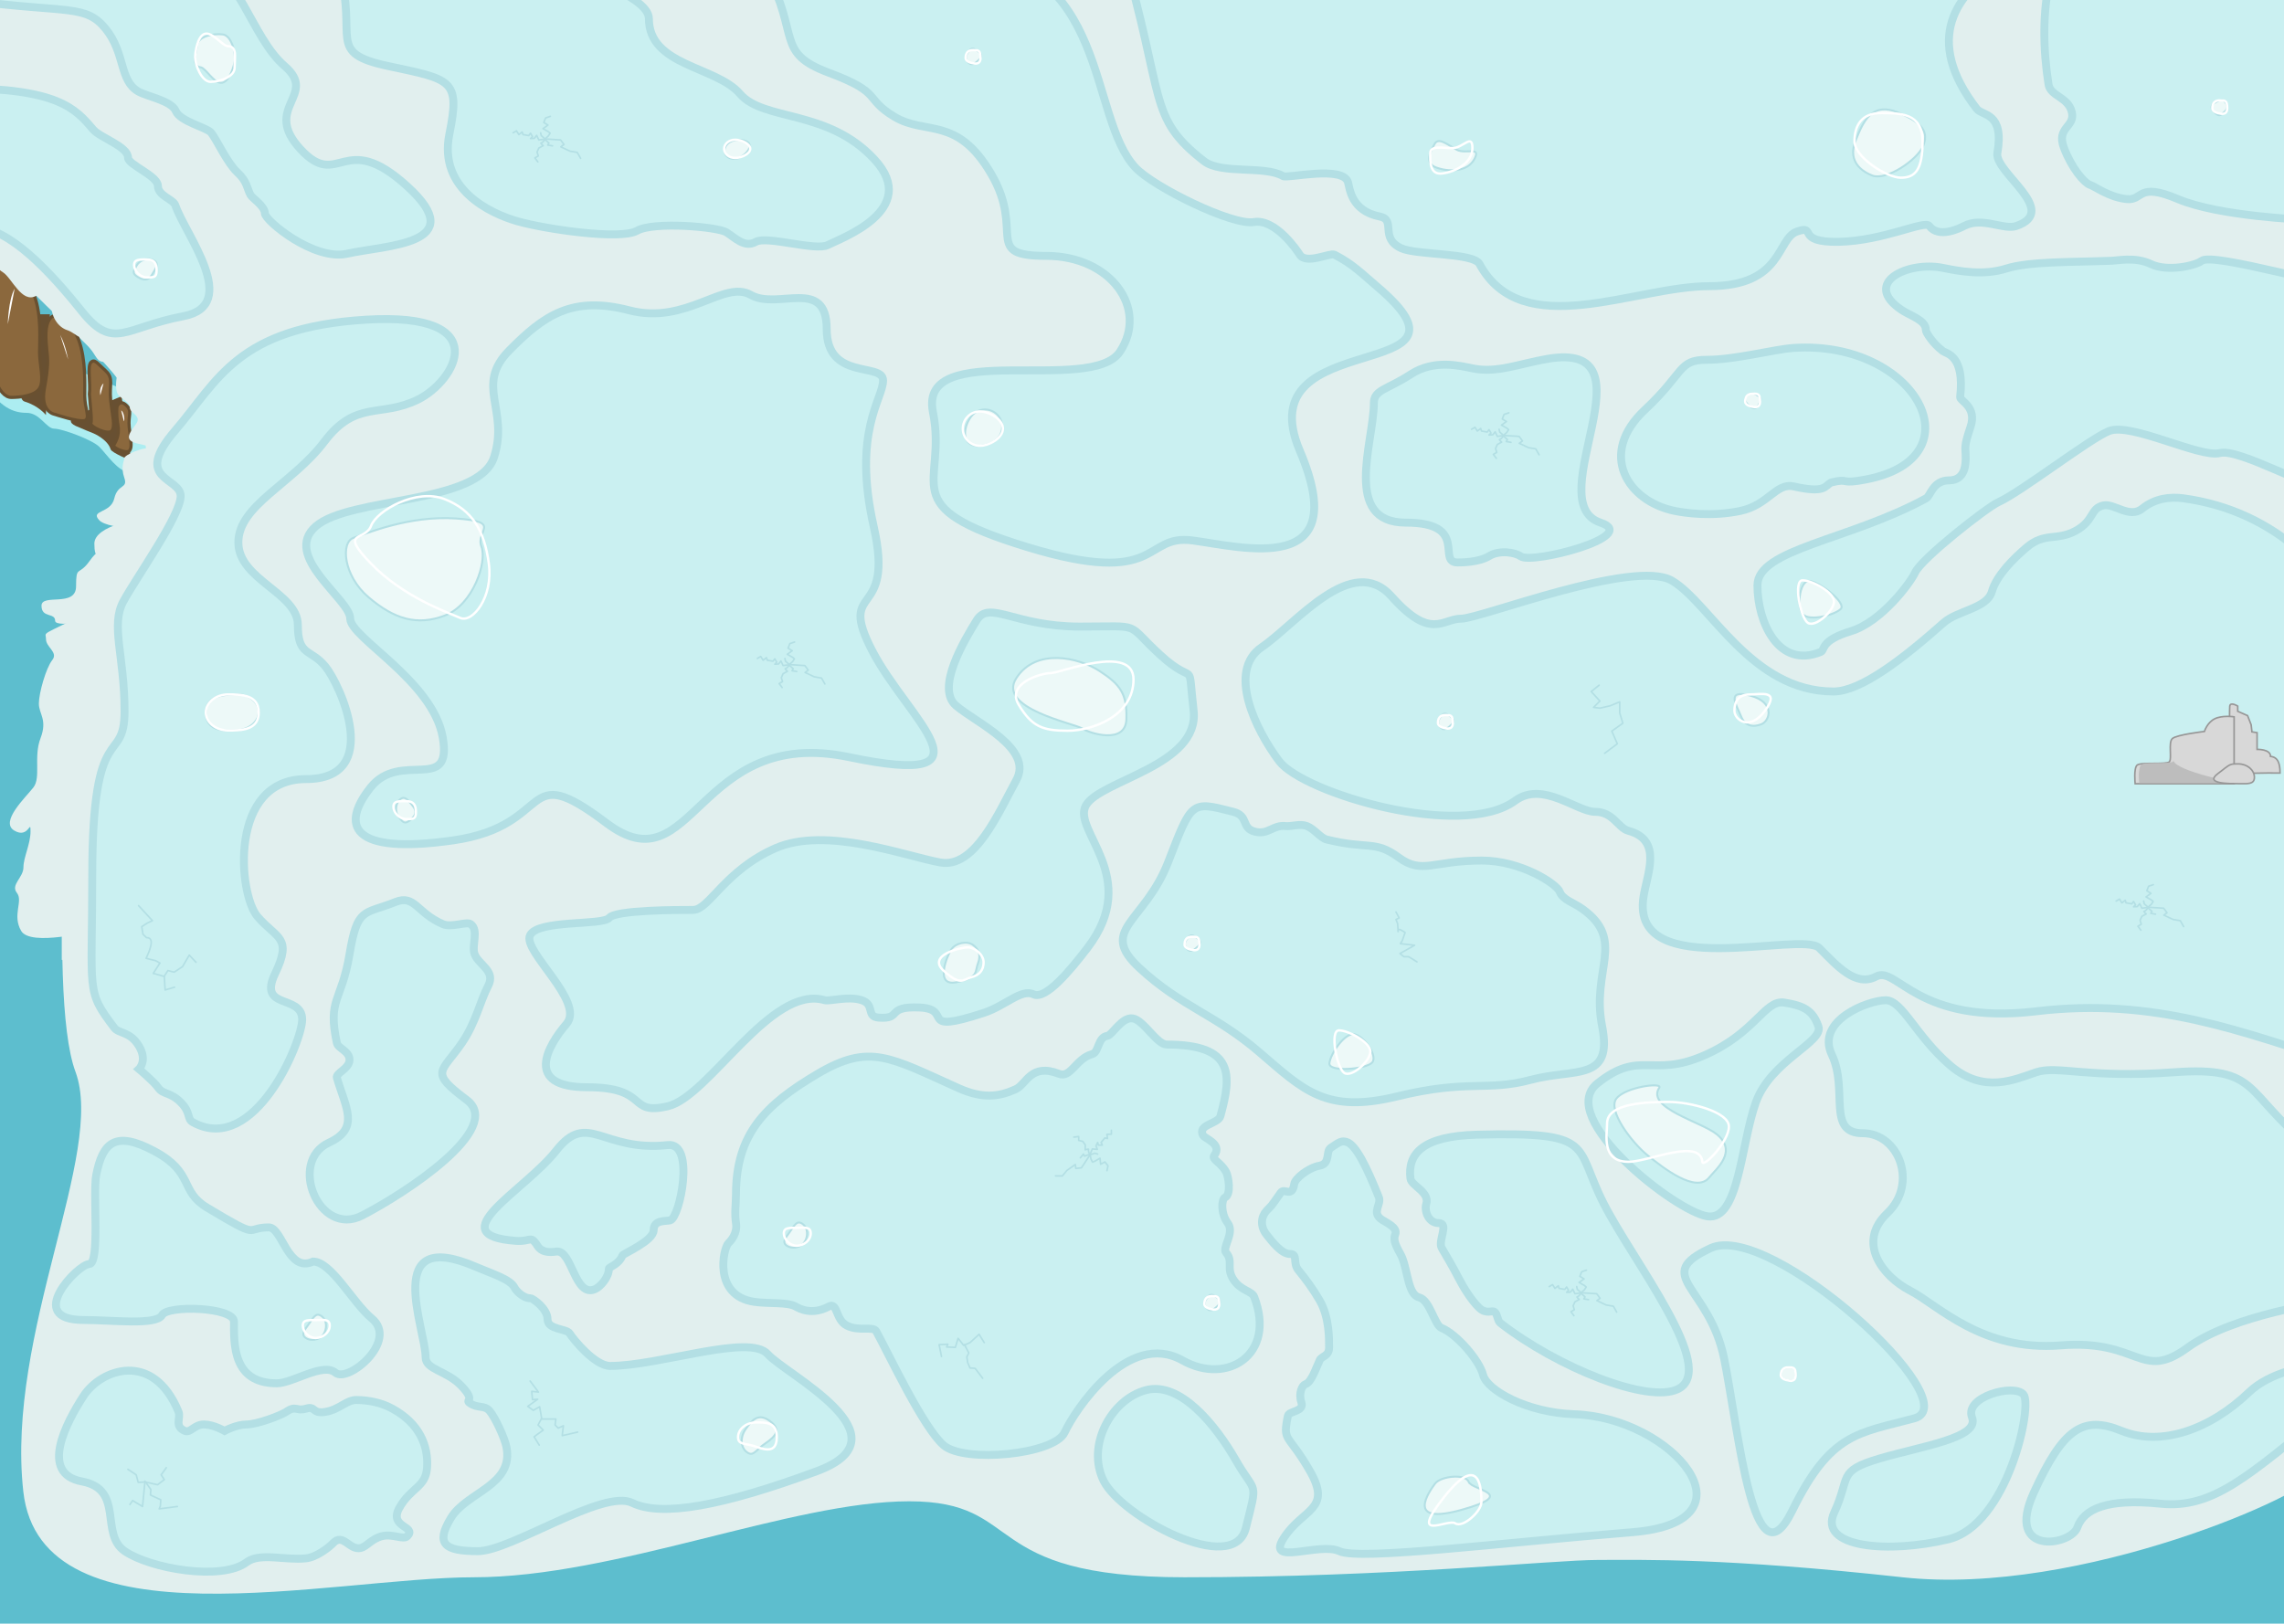 <?xml version="1.0" encoding="UTF-8" standalone="no"?>
<svg width="5769px" height="4102px" viewBox="0 0 5769 4102" version="1.1" xmlns="http://www.w3.org/2000/svg" xmlns:xlink="http://www.w3.org/1999/xlink" xmlns:sketch="http://www.bohemiancoding.com/sketch/ns">
    <!-- Generator: Sketch 3.1.1 (8761) - http://www.bohemiancoding.com/sketch -->
    <title>Map</title>
    <desc>Created with Sketch.</desc>
    <defs>
        <filter x="-50%" y="-50%" width="200%" height="200%" filterUnits="objectBoundingBox" id="filter-1">
            <feMorphology radius="43" in="SourceAlpha" operator="dilate" result="shadowSpreadOuter1"></feMorphology>
            <feOffset dx="0" dy="13" in="shadowSpreadOuter1" result="shadowOffsetOuter1"></feOffset>
            <feGaussianBlur stdDeviation="0" in="shadowOffsetOuter1" result="shadowBlurOuter1"></feGaussianBlur>
            <feColorMatrix values="0 0 0 0 0.412   0 0 0 0 0.314   0 0 0 0 0.188  0 0 0 0.7 0" in="shadowBlurOuter1" type="matrix" result="shadowMatrixOuter1"></feColorMatrix>
            <feMerge>
                <feMergeNode in="shadowMatrixOuter1"></feMergeNode>
                <feMergeNode in="SourceGraphic"></feMergeNode>
            </feMerge>
        </filter>
        <filter x="-50%" y="-50%" width="200%" height="200%" filterUnits="objectBoundingBox" id="filter-2">
            <feOffset dx="0" dy="-8" in="SourceAlpha" result="shadowOffsetInner1"></feOffset>
            <feGaussianBlur stdDeviation="0" in="shadowOffsetInner1" result="shadowBlurInner1"></feGaussianBlur>
            <feComposite in="shadowBlurInner1" in2="SourceAlpha" operator="arithmetic" k2="-1" k3="1" result="shadowInnerInner1"></feComposite>
            <feColorMatrix values="0 0 0 0 0.733   0 0 0 0 0.584   0 0 0 0 0.435  0 0 0 0.7 0" in="shadowInnerInner1" type="matrix" result="shadowMatrixInner1"></feColorMatrix>
            <feMerge>
                <feMergeNode in="SourceGraphic"></feMergeNode>
                <feMergeNode in="shadowMatrixInner1"></feMergeNode>
            </feMerge>
        </filter>
        <filter x="-50%" y="-50%" width="200%" height="200%" filterUnits="objectBoundingBox" id="filter-3">
            <feOffset dx="0" dy="-8" in="SourceAlpha" result="shadowOffsetInner1"></feOffset>
            <feGaussianBlur stdDeviation="0" in="shadowOffsetInner1" result="shadowBlurInner1"></feGaussianBlur>
            <feComposite in="shadowBlurInner1" in2="SourceAlpha" operator="arithmetic" k2="-1" k3="1" result="shadowInnerInner1"></feComposite>
            <feColorMatrix values="0 0 0 0 0.733   0 0 0 0 0.584   0 0 0 0 0.435  0 0 0 0.7 0" in="shadowInnerInner1" type="matrix" result="shadowMatrixInner1"></feColorMatrix>
            <feMerge>
                <feMergeNode in="SourceGraphic"></feMergeNode>
                <feMergeNode in="shadowMatrixInner1"></feMergeNode>
            </feMerge>
        </filter>
        <filter x="-50%" y="-50%" width="200%" height="200%" filterUnits="objectBoundingBox" id="filter-4">
            <feOffset dx="0" dy="-8" in="SourceAlpha" result="shadowOffsetInner1"></feOffset>
            <feGaussianBlur stdDeviation="0" in="shadowOffsetInner1" result="shadowBlurInner1"></feGaussianBlur>
            <feComposite in="shadowBlurInner1" in2="SourceAlpha" operator="arithmetic" k2="-1" k3="1" result="shadowInnerInner1"></feComposite>
            <feColorMatrix values="0 0 0 0 0.733   0 0 0 0 0.584   0 0 0 0 0.435  0 0 0 0.7 0" in="shadowInnerInner1" type="matrix" result="shadowMatrixInner1"></feColorMatrix>
            <feMerge>
                <feMergeNode in="SourceGraphic"></feMergeNode>
                <feMergeNode in="shadowMatrixInner1"></feMergeNode>
            </feMerge>
        </filter>
        <filter x="-50%" y="-50%" width="200%" height="200%" filterUnits="objectBoundingBox" id="filter-5">
            <feOffset dx="0" dy="-8" in="SourceAlpha" result="shadowOffsetInner1"></feOffset>
            <feGaussianBlur stdDeviation="0" in="shadowOffsetInner1" result="shadowBlurInner1"></feGaussianBlur>
            <feComposite in="shadowBlurInner1" in2="SourceAlpha" operator="arithmetic" k2="-1" k3="1" result="shadowInnerInner1"></feComposite>
            <feColorMatrix values="0 0 0 0 0.733   0 0 0 0 0.584   0 0 0 0 0.435  0 0 0 0.7 0" in="shadowInnerInner1" type="matrix" result="shadowMatrixInner1"></feColorMatrix>
            <feMerge>
                <feMergeNode in="SourceGraphic"></feMergeNode>
                <feMergeNode in="shadowMatrixInner1"></feMergeNode>
            </feMerge>
        </filter>
        <filter x="-50%" y="-50%" width="200%" height="200%" filterUnits="objectBoundingBox" id="filter-6">
            <feMorphology radius="1" in="SourceAlpha" operator="dilate" result="shadowSpreadOuter1"></feMorphology>
            <feOffset dx="0" dy="2" in="shadowSpreadOuter1" result="shadowOffsetOuter1"></feOffset>
            <feGaussianBlur stdDeviation="0" in="shadowOffsetOuter1" result="shadowBlurOuter1"></feGaussianBlur>
            <feColorMatrix values="0 0 0 0 0.412   0 0 0 0 0.31   0 0 0 0 0.204  0 0 0 0.7 0" in="shadowBlurOuter1" type="matrix" result="shadowMatrixOuter1"></feColorMatrix>
            <feMerge>
                <feMergeNode in="shadowMatrixOuter1"></feMergeNode>
                <feMergeNode in="SourceGraphic"></feMergeNode>
            </feMerge>
        </filter>
        <filter x="-50%" y="-50%" width="200%" height="200%" filterUnits="objectBoundingBox" id="filter-7">
            <feMorphology radius="1" in="SourceAlpha" operator="dilate" result="shadowSpreadOuter1"></feMorphology>
            <feOffset dx="0" dy="2" in="shadowSpreadOuter1" result="shadowOffsetOuter1"></feOffset>
            <feGaussianBlur stdDeviation="0" in="shadowOffsetOuter1" result="shadowBlurOuter1"></feGaussianBlur>
            <feColorMatrix values="0 0 0 0 0.412   0 0 0 0 0.31   0 0 0 0 0.204  0 0 0 0.7 0" in="shadowBlurOuter1" type="matrix" result="shadowMatrixOuter1"></feColorMatrix>
            <feMerge>
                <feMergeNode in="shadowMatrixOuter1"></feMergeNode>
                <feMergeNode in="SourceGraphic"></feMergeNode>
            </feMerge>
        </filter>
        <filter x="-50%" y="-50%" width="200%" height="200%" filterUnits="objectBoundingBox" id="filter-8">
            <feMorphology radius="1" in="SourceAlpha" operator="dilate" result="shadowSpreadOuter1"></feMorphology>
            <feOffset dx="0" dy="2" in="shadowSpreadOuter1" result="shadowOffsetOuter1"></feOffset>
            <feGaussianBlur stdDeviation="0" in="shadowOffsetOuter1" result="shadowBlurOuter1"></feGaussianBlur>
            <feColorMatrix values="0 0 0 0 0.412   0 0 0 0 0.31   0 0 0 0 0.204  0 0 0 0.7 0" in="shadowBlurOuter1" type="matrix" result="shadowMatrixOuter1"></feColorMatrix>
            <feMerge>
                <feMergeNode in="shadowMatrixOuter1"></feMergeNode>
                <feMergeNode in="SourceGraphic"></feMergeNode>
            </feMerge>
        </filter>
        <filter x="-50%" y="-50%" width="200%" height="200%" filterUnits="objectBoundingBox" id="filter-9">
            <feMorphology radius="1" in="SourceAlpha" operator="dilate" result="shadowSpreadOuter1"></feMorphology>
            <feOffset dx="0" dy="2" in="shadowSpreadOuter1" result="shadowOffsetOuter1"></feOffset>
            <feGaussianBlur stdDeviation="0" in="shadowOffsetOuter1" result="shadowBlurOuter1"></feGaussianBlur>
            <feColorMatrix values="0 0 0 0 0.412   0 0 0 0 0.31   0 0 0 0 0.204  0 0 0 0.7 0" in="shadowBlurOuter1" type="matrix" result="shadowMatrixOuter1"></feColorMatrix>
            <feMerge>
                <feMergeNode in="shadowMatrixOuter1"></feMergeNode>
                <feMergeNode in="SourceGraphic"></feMergeNode>
            </feMerge>
        </filter>
        <filter x="-50%" y="-50%" width="200%" height="200%" filterUnits="objectBoundingBox" id="filter-10">
            <feOffset dx="-4" dy="9" in="SourceAlpha" result="shadowOffsetOuter1"></feOffset>
            <feGaussianBlur stdDeviation="0" in="shadowOffsetOuter1" result="shadowBlurOuter1"></feGaussianBlur>
            <feColorMatrix values="0 0 0 0 0.776   0 0 0 0 0.851   0 0 0 0 0.847  0 0 0 0.7 0" in="shadowBlurOuter1" type="matrix" result="shadowMatrixOuter1"></feColorMatrix>
            <feOffset dx="0" dy="-6" in="SourceAlpha" result="shadowOffsetInner1"></feOffset>
            <feGaussianBlur stdDeviation="0" in="shadowOffsetInner1" result="shadowBlurInner1"></feGaussianBlur>
            <feComposite in="shadowBlurInner1" in2="SourceAlpha" operator="arithmetic" k2="-1" k3="1" result="shadowInnerInner1"></feComposite>
            <feColorMatrix values="0 0 0 0 0.959   0 0 0 0 0.959   0 0 0 0 0.959  0 0 0 0.7 0" in="shadowInnerInner1" type="matrix" result="shadowMatrixInner1"></feColorMatrix>
            <feMerge>
                <feMergeNode in="shadowMatrixOuter1"></feMergeNode>
                <feMergeNode in="SourceGraphic"></feMergeNode>
                <feMergeNode in="shadowMatrixInner1"></feMergeNode>
            </feMerge>
        </filter>
        <filter x="-50%" y="-50%" width="200%" height="200%" filterUnits="objectBoundingBox" id="filter-11">
            <feOffset dx="-4" dy="9" in="SourceAlpha" result="shadowOffsetOuter1"></feOffset>
            <feGaussianBlur stdDeviation="0" in="shadowOffsetOuter1" result="shadowBlurOuter1"></feGaussianBlur>
            <feColorMatrix values="0 0 0 0 0.776   0 0 0 0 0.851   0 0 0 0 0.847  0 0 0 0.7 0" in="shadowBlurOuter1" type="matrix" result="shadowMatrixOuter1"></feColorMatrix>
            <feOffset dx="0" dy="-6" in="SourceAlpha" result="shadowOffsetInner1"></feOffset>
            <feGaussianBlur stdDeviation="0" in="shadowOffsetInner1" result="shadowBlurInner1"></feGaussianBlur>
            <feComposite in="shadowBlurInner1" in2="SourceAlpha" operator="arithmetic" k2="-1" k3="1" result="shadowInnerInner1"></feComposite>
            <feColorMatrix values="0 0 0 0 0.959   0 0 0 0 0.959   0 0 0 0 0.959  0 0 0 0.7 0" in="shadowInnerInner1" type="matrix" result="shadowMatrixInner1"></feColorMatrix>
            <feMerge>
                <feMergeNode in="shadowMatrixOuter1"></feMergeNode>
                <feMergeNode in="SourceGraphic"></feMergeNode>
                <feMergeNode in="shadowMatrixInner1"></feMergeNode>
            </feMerge>
        </filter>
        <filter x="-50%" y="-50%" width="200%" height="200%" filterUnits="objectBoundingBox" id="filter-12">
            <feOffset dx="-4" dy="9" in="SourceAlpha" result="shadowOffsetOuter1"></feOffset>
            <feGaussianBlur stdDeviation="0" in="shadowOffsetOuter1" result="shadowBlurOuter1"></feGaussianBlur>
            <feColorMatrix values="0 0 0 0 0.776   0 0 0 0 0.851   0 0 0 0 0.847  0 0 0 0.7 0" in="shadowBlurOuter1" type="matrix" result="shadowMatrixOuter1"></feColorMatrix>
            <feOffset dx="0" dy="-6" in="SourceAlpha" result="shadowOffsetInner1"></feOffset>
            <feGaussianBlur stdDeviation="0" in="shadowOffsetInner1" result="shadowBlurInner1"></feGaussianBlur>
            <feComposite in="shadowBlurInner1" in2="SourceAlpha" operator="arithmetic" k2="-1" k3="1" result="shadowInnerInner1"></feComposite>
            <feColorMatrix values="0 0 0 0 0.959   0 0 0 0 0.959   0 0 0 0 0.959  0 0 0 0.7 0" in="shadowInnerInner1" type="matrix" result="shadowMatrixInner1"></feColorMatrix>
            <feMerge>
                <feMergeNode in="shadowMatrixOuter1"></feMergeNode>
                <feMergeNode in="SourceGraphic"></feMergeNode>
                <feMergeNode in="shadowMatrixInner1"></feMergeNode>
            </feMerge>
        </filter>
        <filter x="-50%" y="-50%" width="200%" height="200%" filterUnits="objectBoundingBox" id="filter-13">
            <feOffset dx="-4" dy="9" in="SourceAlpha" result="shadowOffsetOuter1"></feOffset>
            <feGaussianBlur stdDeviation="0" in="shadowOffsetOuter1" result="shadowBlurOuter1"></feGaussianBlur>
            <feColorMatrix values="0 0 0 0 0.776   0 0 0 0 0.851   0 0 0 0 0.847  0 0 0 0.7 0" in="shadowBlurOuter1" type="matrix" result="shadowMatrixOuter1"></feColorMatrix>
            <feOffset dx="0" dy="-6" in="SourceAlpha" result="shadowOffsetInner1"></feOffset>
            <feGaussianBlur stdDeviation="0" in="shadowOffsetInner1" result="shadowBlurInner1"></feGaussianBlur>
            <feComposite in="shadowBlurInner1" in2="SourceAlpha" operator="arithmetic" k2="-1" k3="1" result="shadowInnerInner1"></feComposite>
            <feColorMatrix values="0 0 0 0 0.959   0 0 0 0 0.959   0 0 0 0 0.959  0 0 0 0.7 0" in="shadowInnerInner1" type="matrix" result="shadowMatrixInner1"></feColorMatrix>
            <feMerge>
                <feMergeNode in="shadowMatrixOuter1"></feMergeNode>
                <feMergeNode in="SourceGraphic"></feMergeNode>
                <feMergeNode in="shadowMatrixInner1"></feMergeNode>
            </feMerge>
        </filter>
        <filter x="-50%" y="-50%" width="200%" height="200%" filterUnits="objectBoundingBox" id="filter-14">
            <feOffset dx="-4" dy="9" in="SourceAlpha" result="shadowOffsetOuter1"></feOffset>
            <feGaussianBlur stdDeviation="0" in="shadowOffsetOuter1" result="shadowBlurOuter1"></feGaussianBlur>
            <feColorMatrix values="0 0 0 0 0.776   0 0 0 0 0.851   0 0 0 0 0.847  0 0 0 0.7 0" in="shadowBlurOuter1" type="matrix" result="shadowMatrixOuter1"></feColorMatrix>
            <feOffset dx="0" dy="-6" in="SourceAlpha" result="shadowOffsetInner1"></feOffset>
            <feGaussianBlur stdDeviation="0" in="shadowOffsetInner1" result="shadowBlurInner1"></feGaussianBlur>
            <feComposite in="shadowBlurInner1" in2="SourceAlpha" operator="arithmetic" k2="-1" k3="1" result="shadowInnerInner1"></feComposite>
            <feColorMatrix values="0 0 0 0 0.959   0 0 0 0 0.959   0 0 0 0 0.959  0 0 0 0.7 0" in="shadowInnerInner1" type="matrix" result="shadowMatrixInner1"></feColorMatrix>
            <feMerge>
                <feMergeNode in="shadowMatrixOuter1"></feMergeNode>
                <feMergeNode in="SourceGraphic"></feMergeNode>
                <feMergeNode in="shadowMatrixInner1"></feMergeNode>
            </feMerge>
        </filter>
        <filter x="-50%" y="-50%" width="200%" height="200%" filterUnits="objectBoundingBox" id="filter-15">
            <feOffset dx="-4" dy="9" in="SourceAlpha" result="shadowOffsetOuter1"></feOffset>
            <feGaussianBlur stdDeviation="0" in="shadowOffsetOuter1" result="shadowBlurOuter1"></feGaussianBlur>
            <feColorMatrix values="0 0 0 0 0.776   0 0 0 0 0.851   0 0 0 0 0.847  0 0 0 0.7 0" in="shadowBlurOuter1" type="matrix" result="shadowMatrixOuter1"></feColorMatrix>
            <feOffset dx="0" dy="-6" in="SourceAlpha" result="shadowOffsetInner1"></feOffset>
            <feGaussianBlur stdDeviation="0" in="shadowOffsetInner1" result="shadowBlurInner1"></feGaussianBlur>
            <feComposite in="shadowBlurInner1" in2="SourceAlpha" operator="arithmetic" k2="-1" k3="1" result="shadowInnerInner1"></feComposite>
            <feColorMatrix values="0 0 0 0 0.959   0 0 0 0 0.959   0 0 0 0 0.959  0 0 0 0.7 0" in="shadowInnerInner1" type="matrix" result="shadowMatrixInner1"></feColorMatrix>
            <feMerge>
                <feMergeNode in="shadowMatrixOuter1"></feMergeNode>
                <feMergeNode in="SourceGraphic"></feMergeNode>
                <feMergeNode in="shadowMatrixInner1"></feMergeNode>
            </feMerge>
        </filter>
        <filter x="-50%" y="-50%" width="200%" height="200%" filterUnits="objectBoundingBox" id="filter-16">
            <feOffset dx="-4" dy="9" in="SourceAlpha" result="shadowOffsetOuter1"></feOffset>
            <feGaussianBlur stdDeviation="0" in="shadowOffsetOuter1" result="shadowBlurOuter1"></feGaussianBlur>
            <feColorMatrix values="0 0 0 0 0.776   0 0 0 0 0.851   0 0 0 0 0.847  0 0 0 0.7 0" in="shadowBlurOuter1" type="matrix" result="shadowMatrixOuter1"></feColorMatrix>
            <feOffset dx="0" dy="-6" in="SourceAlpha" result="shadowOffsetInner1"></feOffset>
            <feGaussianBlur stdDeviation="0" in="shadowOffsetInner1" result="shadowBlurInner1"></feGaussianBlur>
            <feComposite in="shadowBlurInner1" in2="SourceAlpha" operator="arithmetic" k2="-1" k3="1" result="shadowInnerInner1"></feComposite>
            <feColorMatrix values="0 0 0 0 0.959   0 0 0 0 0.959   0 0 0 0 0.959  0 0 0 0.7 0" in="shadowInnerInner1" type="matrix" result="shadowMatrixInner1"></feColorMatrix>
            <feMerge>
                <feMergeNode in="shadowMatrixOuter1"></feMergeNode>
                <feMergeNode in="SourceGraphic"></feMergeNode>
                <feMergeNode in="shadowMatrixInner1"></feMergeNode>
            </feMerge>
        </filter>
        <path id="path-17" d="M1857,399 C1872.464,399 1894.992,388.703 1894.992,376 C1894.992,363.297 1872.464,353 1857,353 C1841.536,353 1829,363.297 1829,376 C1829,388.703 1841.536,399 1857,399 Z"></path>
        <path id="path-18" d="M2474.904,1126.296 C2498.611,1126.296 2533.147,1106.873 2533.147,1082.914 C2533.147,1058.956 2498.611,1039.533 2474.904,1039.533 C2451.198,1039.533 2431.98,1058.956 2431.98,1082.914 C2431.98,1106.873 2451.198,1126.296 2474.904,1126.296 Z"></path>
        <path id="path-19" d="M2696.724,1846.163 C2760.029,1846.163 2863.041,1808.251 2863.041,1716.692 C2863.041,1625.133 2677.932,1700.45 2654.225,1700.45 C2630.519,1700.45 2540.069,1726.116 2573.249,1780.88 C2606.428,1835.644 2633.419,1846.163 2696.724,1846.163 Z"></path>
        <path id="path-20" d="M1162.295,1561.032 C1193.649,1574.969 1246.029,1508.423 1234.727,1424.017 C1223.425,1339.611 1192.596,1287.879 1122.08,1260.69 C1051.565,1233.501 952.202,1289.415 937.282,1328.437 C921.814,1368.894 854.545,1338.492 937.282,1424.017 C1020.019,1509.542 1130.941,1547.094 1162.295,1561.032 Z"></path>
        <path id="path-21" d="M576.543,1845.449 C607.856,1845.449 653.473,1845.449 653.473,1799.942 C653.473,1754.434 607.856,1754.434 576.543,1754.434 C545.23,1754.434 519.846,1774.809 519.846,1799.942 C519.846,1825.075 545.23,1845.449 576.543,1845.449 Z"></path>
        <path id="path-22" d="M1910.446,3655.312 C1939.042,3665.614 1961.998,3667.857 1961.998,3630.725 C1961.998,3593.594 1935.995,3593.594 1910.446,3593.594 C1884.896,3593.594 1864.184,3610.218 1864.184,3630.725 C1864.184,3651.232 1881.849,3645.009 1910.446,3655.312 Z"></path>
        <path id="path-23" d="M3060.549,3307.542 C3060.549,3307.542 3079.611,3314.255 3079.611,3294.384 C3079.611,3274.513 3074.222,3274.513 3060.549,3274.513 C3046.876,3274.513 3041.967,3283.41 3041.967,3294.384 C3041.967,3305.359 3060.549,3307.542 3060.549,3307.542 Z"></path>
        <path id="path-24" d="M4516.549,3487.542 C4516.549,3487.542 4535.611,3494.255 4535.611,3474.384 C4535.611,3454.513 4530.222,3454.513 4516.549,3454.513 C4502.876,3454.513 4497.967,3463.41 4497.967,3474.384 C4497.967,3485.359 4516.549,3487.542 4516.549,3487.542 Z"></path>
        <path id="path-25" d="M3010.549,2399.542 C3010.549,2399.542 3029.611,2406.255 3029.611,2386.384 C3029.611,2366.513 3024.222,2366.513 3010.549,2366.513 C2996.876,2366.513 2991.967,2375.41 2991.967,2386.384 C2991.967,2397.359 3010.549,2399.542 3010.549,2399.542 Z"></path>
        <path id="path-26" d="M3650.549,1839.542 C3650.549,1839.542 3669.611,1846.255 3669.611,1826.384 C3669.611,1806.513 3664.222,1806.513 3650.549,1806.513 C3636.876,1806.513 3631.967,1815.41 3631.967,1826.384 C3631.967,1837.359 3650.549,1839.542 3650.549,1839.542 Z"></path>
        <path id="path-27" d="M4458.183,1795.383 C4497.363,1741.828 4447.106,1754.541 4419.003,1754.541 C4390.901,1754.541 4380.811,1772.826 4380.811,1795.383 C4380.811,1817.939 4419.003,1848.937 4458.183,1795.383 Z"></path>
        <path id="path-28" d="M2457.549,159.542 C2457.549,159.542 2476.611,166.255 2476.611,146.384 C2476.611,126.513 2471.222,126.513 2457.549,126.513 C2443.876,126.513 2438.967,135.41 2438.967,146.384 C2438.967,157.359 2457.549,159.542 2457.549,159.542 Z"></path>
        <path id="path-29" d="M4426.549,1027.542 C4426.549,1027.542 4445.611,1034.255 4445.611,1014.384 C4445.611,994.513 4440.222,994.513 4426.549,994.513 C4412.876,994.513 4407.967,1003.41 4407.967,1014.384 C4407.967,1025.359 4426.549,1027.542 4426.549,1027.542 Z"></path>
        <path id="path-30" d="M4801.376,448.953 C4837.69,448.953 4856.079,428.595 4856.079,357.114 C4856.079,285.634 4800.111,285.634 4750.927,285.634 C4701.742,285.634 4684.083,317.637 4684.083,357.114 C4684.083,396.592 4765.062,448.953 4801.376,448.953 Z"></path>
        <path id="path-31" d="M5606.549,286.542 C5606.549,286.542 5625.611,293.255 5625.611,273.384 C5625.611,253.513 5620.222,253.513 5606.549,253.513 C5592.876,253.513 5587.967,262.41 5587.967,273.384 C5587.967,284.359 5606.549,286.542 5606.549,286.542 Z"></path>
        <path id="path-32" d="M3643.296,438.23 C3675.659,434.132 3719.083,412.163 3719.083,374.149 C3719.083,336.135 3695.067,374.149 3668.91,374.149 C3642.754,374.149 3612.479,366.651 3612.479,387.646 C3612.479,408.64 3610.934,442.327 3643.296,438.23 Z"></path>
        <path id="path-33" d="M2012.291,3147.249 C2029.556,3147.249 2047.805,3134.166 2047.805,3116.051 C2047.805,3097.936 2031.009,3102.032 2012.291,3102.032 C1993.572,3102.032 1979.798,3101.026 1979.798,3116.051 C1979.798,3131.075 1995.026,3147.249 2012.291,3147.249 Z"></path>
        <path id="path-34" d="M797.291,3380.249 C814.556,3380.249 832.805,3367.166 832.805,3349.051 C832.805,3330.936 816.009,3335.032 797.291,3335.032 C778.572,3335.032 764.798,3334.026 764.798,3349.051 C764.798,3364.075 780.026,3380.249 797.291,3380.249 Z"></path>
        <path id="path-35" d="M1026.22,2069.317 C1043.485,2069.317 1050.515,2069.952 1050.515,2051.837 C1050.515,2033.722 1044.939,2024.1 1026.22,2024.1 C1007.502,2024.1 993.728,2023.095 993.728,2038.119 C993.728,2053.144 1008.955,2069.317 1026.22,2069.317 Z"></path>
        <path id="path-36" d="M371.22,700.817 C388.485,700.817 395.515,701.452 395.515,683.337 C395.515,665.222 389.939,655.6 371.22,655.6 C352.502,655.6 338.728,654.595 338.728,669.619 C338.728,684.644 353.955,700.817 371.22,700.817 Z"></path>
        <path id="path-37" d="M531.833,206.7 C554.315,206.7 592.62,194.455 592.62,170.867 C592.62,147.278 600.112,116.714 575.737,116.714 C562.902,116.714 535.881,79.222 516.835,85.609 C497.789,91.996 492.801,135.264 492.801,144.527 C492.801,164.091 509.351,206.7 531.833,206.7 Z"></path>
        <path id="path-38" d="M2453.52,2468.88 C2474.807,2463.303 2484.38,2449.935 2484.38,2431.105 C2484.38,2412.274 2463.061,2393.443 2444.343,2393.443 C2425.624,2393.443 2340.544,2413.759 2383.756,2452.819 C2426.968,2491.88 2432.233,2474.458 2453.52,2468.88 Z"></path>
        <path id="path-39" d="M4566.205,1573.554 C4584.969,1586.252 4632.283,1543.797 4632.283,1519.838 C4632.283,1495.88 4576.618,1466.123 4552.911,1466.123 C4529.205,1466.123 4547.442,1560.856 4566.205,1573.554 Z"></path>
        <path id="path-40" d="M3395.205,2710.554 C3413.969,2723.252 3461.283,2680.797 3461.283,2656.838 C3461.283,2632.88 3405.618,2603.123 3381.911,2603.123 C3358.205,2603.123 3376.442,2697.856 3395.205,2710.554 Z"></path>
        <path id="path-41" d="M3675.703,3848.533 C3694.466,3861.231 3741.78,3818.777 3741.78,3794.818 C3741.78,3770.859 3741.78,3663.149 3648.323,3781.252 C3554.865,3899.355 3656.94,3835.835 3675.703,3848.533 Z"></path>
        <path id="path-42" d="M4113.581,2935.227 C4162.877,2935.227 4294.225,2874.195 4299.898,2935.227 C4301.477,2952.222 4366.916,2884.022 4366.916,2846.299 C4366.916,2808.576 4267.477,2783.936 4215.637,2783.936 C4163.796,2783.936 4059.2,2785.739 4059.2,2838.131 C4059.2,2866.699 4043.724,2935.227 4113.581,2935.227 Z"></path>
        <filter x="-50%" y="-50%" width="200%" height="200%" filterUnits="objectBoundingBox" id="filter-43">
            <feOffset dx="-10" dy="1" in="SourceAlpha" result="shadowOffsetInner1"></feOffset>
            <feGaussianBlur stdDeviation="0" in="shadowOffsetInner1" result="shadowBlurInner1"></feGaussianBlur>
            <feComposite in="shadowBlurInner1" in2="SourceAlpha" operator="arithmetic" k2="-1" k3="1" result="shadowInnerInner1"></feComposite>
            <feColorMatrix values="0 0 0 0 0.966   0 0 0 0 0.966   0 0 0 0 0.966  0 0 0 0.7 0" in="shadowInnerInner1" type="matrix" result="shadowMatrixInner1"></feColorMatrix>
            <feMerge>
                <feMergeNode in="SourceGraphic"></feMergeNode>
                <feMergeNode in="shadowMatrixInner1"></feMergeNode>
            </feMerge>
        </filter>
        <filter x="-50%" y="-50%" width="200%" height="200%" filterUnits="objectBoundingBox" id="filter-44">
            <feOffset dx="-10" dy="1" in="SourceAlpha" result="shadowOffsetInner1"></feOffset>
            <feGaussianBlur stdDeviation="0" in="shadowOffsetInner1" result="shadowBlurInner1"></feGaussianBlur>
            <feComposite in="shadowBlurInner1" in2="SourceAlpha" operator="arithmetic" k2="-1" k3="1" result="shadowInnerInner1"></feComposite>
            <feColorMatrix values="0 0 0 0 0.966   0 0 0 0 0.966   0 0 0 0 0.966  0 0 0 0.7 0" in="shadowInnerInner1" type="matrix" result="shadowMatrixInner1"></feColorMatrix>
            <feMerge>
                <feMergeNode in="SourceGraphic"></feMergeNode>
                <feMergeNode in="shadowMatrixInner1"></feMergeNode>
            </feMerge>
        </filter>
        <path id="path-45" d="M201.98,6 C182.657,15.53 175.98,38 175.98,38 C175.98,38 105.98,46 94.98,56 C83.98,66 94.98,108 86.98,115 C78.98,122 14.98,115 5.98,123 C-3.02,131 1,170 1,170 L251,170 L251,1 C251,1 221.304,-3.53 201.98,6 Z"></path>
        <filter x="-50%" y="-50%" width="200%" height="200%" filterUnits="objectBoundingBox" id="filter-47">
            <feOffset dx="-10" dy="1" in="SourceAlpha" result="shadowOffsetInner1"></feOffset>
            <feGaussianBlur stdDeviation="0" in="shadowOffsetInner1" result="shadowBlurInner1"></feGaussianBlur>
            <feComposite in="shadowBlurInner1" in2="SourceAlpha" operator="arithmetic" k2="-1" k3="1" result="shadowInnerInner1"></feComposite>
            <feColorMatrix values="0 0 0 0 0.966   0 0 0 0 0.966   0 0 0 0 0.966  0 0 0 0.7 0" in="shadowInnerInner1" type="matrix" result="shadowMatrixInner1"></feColorMatrix>
            <feMerge>
                <feMergeNode in="SourceGraphic"></feMergeNode>
                <feMergeNode in="shadowMatrixInner1"></feMergeNode>
            </feMerge>
        </filter>
    </defs>
    <g id="Page-1" stroke="none" stroke-width="1" fill="none" fill-rule="evenodd" sketch:type="MSPage">
        <g id="Map" sketch:type="MSArtboardGroup">
            <rect id="Rectangle-1" fill="#5DBECE" sketch:type="MSShapeGroup" x="0" y="0" width="5769" height="4102"></rect>
            <path d="M-39,968.992 C2.84217094e-14,1028.992 33,1042.992 67,1042.992 C101,1042.992 117,1082.992 137,1082.992 C157,1082.992 233,1110.992 251,1128.992 C269,1146.992 299,1192.992 327,1192.992 C355,1192.992 429,1114.992 429,1114.992 L319,986.992 L65,880.992 C65,880.992 -78,908.992 -39,968.992 Z" id="Path-71" fill="#ACEDF1" sketch:type="MSShapeGroup"></path>
            <path d="M-174.531,217.469 C-174.531,636.219 305.246,845.996 346.996,1037.996 C447.996,1269.996 190.656,1520.969 190.656,1606.188 C190.656,1691.406 114.656,2490.828 190.656,2694.828 C266.656,2898.828 14.672,3355.547 58.828,3754.828 C102.984,4154.109 839.281,3971.875 1196.469,3971.875 C1553.656,3971.875 1999.844,3779.906 2296.531,3779.906 C2593.219,3779.906 2466.625,3971.875 2991.812,3971.875 C3517,3971.875 3920.406,3928.062 4037.25,3928.062 C4154.094,3928.062 4355.469,3922.406 4805.531,3971.875 C5255.594,4021.344 5846.812,3754.656 5846.812,3710.5 L5846.812,-231.906 L26.531,-195.375 C26.531,-195.375 -174.531,-201.281 -174.531,217.469 Z" id="Path-1" fill="#E1EFEE" filter="url(#filter-1)" sketch:type="MSShapeGroup"></path>
            <g id="rocks" sketch:type="MSLayerGroup" transform="translate(-31, 678)">
                <path d="M237,366 C237,366 187.909,382.048 221.998,397.998 C233.168,403.224 267.498,417 267.498,417 C267.498,417 302.999,432 310.499,457.25 C313.132,466.115 362.749,486 362.749,486 L337.998,322.998 L237,366 Z" id="Rectangle-3" fill="#685032" sketch:type="MSShapeGroup"></path>
                <path d="M116,116 C116,116 57.498,326 92.998,336.5 C128.498,347 146.998,370.5 146.998,370.5 L157,116 L116,116 Z" id="Rectangle-2" fill="#685032" sketch:type="MSShapeGroup"></path>
                <path d="M59.5,334 C80.434,334 118.596,330.779 130.938,311.133 C143.279,291.486 130.938,250.607 130.938,220.273 C130.938,193.16 136.245,126.677 118,78.023 C99.755,29.37 90.527,30.109 68.386,30.109 C64.206,30.109 68.711,-10.801 31,3.242 C-6.711,17.285 1,102.992 1,178 C1,264.156 27.191,334 59.5,334 Z" id="Oval-1" stroke="#695030" stroke-width="8" fill="#8B683D" filter="url(#filter-2)" sketch:type="MSShapeGroup"></path>
                <path d="M169.996,376.957 C169.996,376.957 229.949,397.011 244.996,392.455 C260.043,387.899 244.996,360.831 244.996,330.498 C244.996,303.384 248.243,238.152 229.998,189.498 C211.753,140.844 174.99,118.074 160.996,131 C147.002,143.926 144.391,168.189 148.996,212 C151.693,237.651 154,252 142.996,312 C131.992,372 169.996,376.957 169.996,376.957 Z" id="Oval-1" stroke="#695030" stroke-width="8" fill="#8B683D" filter="url(#filter-3)" sketch:type="MSShapeGroup"></path>
                <path d="M313.498,418.485 C322.707,406.31 314.604,379.469 310.498,340.461 C306.392,301.454 319.17,286.172 297.498,266.485 C275.826,246.798 269.656,236.121 260.498,245.485 C251.34,254.849 259.998,298.985 256.756,325.8 C258.998,357.485 263.74,391.485 260.498,399.485 C257.256,407.485 304.289,430.66 313.498,418.485 Z" id="Oval-1" stroke="#695030" stroke-width="8" fill="#8B683D" filter="url(#filter-4)" sketch:type="MSShapeGroup"></path>
                <path d="M358.427,468.303 C365.584,458.841 360.569,439.661 357.378,409.348 C354.187,379.035 366.269,368.602 349.427,353.303 C332.586,338.004 326.457,357.795 326.457,357.795 C326.457,357.795 323.927,375.803 328.927,404.303 C333.927,432.803 320.646,449.086 318.127,455.303 C315.608,461.52 351.271,477.764 358.427,468.303 Z" id="Oval-1" stroke="#695030" stroke-width="8" fill="#8B683D" filter="url(#filter-5)" sketch:type="MSShapeGroup"></path>
                <path d="M68,49.234 C52.05,76.7 50.707,139 50.707,139" id="Path-2" fill="white" filter="url(#filter-6)" sketch:type="MSShapeGroup"></path>
                <path d="M182.996,166 C197.443,193.556 203,228 203,228" id="Path-3" fill="white" filter="url(#filter-7)" sketch:type="MSShapeGroup"></path>
                <path d="M292.498,288.469 C279.998,300.469 284.498,318.469 284.498,318.469" id="Path-4" fill="white" filter="url(#filter-8)" sketch:type="MSShapeGroup"></path>
                <path d="M336.999,357 C343.999,360.25 346.749,380.75 343.999,384.5" id="Path-5" fill="white" filter="url(#filter-9)" sketch:type="MSShapeGroup"></path>
            </g>
            <g id="edge-snow" sketch:type="MSLayerGroup" transform="translate(-27, 586)" fill="#E1EFEE">
                <path d="M9,10.5 C-16.5,44 16.498,85.498 38.498,98.998 C60.498,112.498 86.008,178.486 122.008,158.486 C134.792,151.384 163.008,190.486 163.008,190.486 C163.008,190.486 154.41,53.882 136.998,45.498 C109.998,32.498 34.5,-23 9,10.5 Z" id="Path-6" filter="url(#filter-10)" sketch:type="MSShapeGroup"></path>
                <path d="M161.008,173.486 C157.508,211.486 179.008,238 200.508,245 C222.008,252 232.508,273 250.508,259" id="Path-7" filter="url(#filter-11)" sketch:type="MSShapeGroup"></path>
                <path d="M249.998,238.486 C246.498,257.986 234.998,262.986 255.998,287.986 C276.998,312.986 273.998,325.486 296.998,325.486 C319.998,325.486 315.498,360.486 333.498,347.486" id="Path-8" filter="url(#filter-12)" sketch:type="MSShapeGroup"></path>
                <path d="M330,344 C323,370 321,400 331,410 C341,420 359,428 359,441 C359,454 388,461 376,480 C364,499 339,522 376,531 C413,540 426.941,543.148 426.941,543.148" id="Path-18" filter="url(#filter-13)" sketch:type="MSShapeGroup"></path>
                <path d="M419.422,544.11 C393.031,537.591 344.992,561.186 344.992,568.272 C344.992,575.358 335.211,589.978 344.992,618.192 C354.773,646.407 328.512,632.454 319.602,670.536 C310.691,708.618 257.652,699.536 281.605,725.228 C305.559,750.919 439.586,748.195 439.586,748.195" id="Path-19" filter="url(#filter-14)" sketch:type="MSShapeGroup"></path>
                <path d="M435.48,726.043 C384.355,714.562 269.344,739.414 269.344,784.234 C269.344,829.055 282.641,792.797 256.168,829.75 C229.695,866.703 223.129,838.277 223.129,892.312 C223.129,946.348 135.832,909.57 135.832,941.352 C135.832,973.133 170.223,958.086 170.223,979.172 C170.223,1000.258 297.207,971.652 297.207,971.652 L480.348,971.652" id="Path-20" filter="url(#filter-15)" sketch:type="MSShapeGroup"></path>
                <rect id="Rectangle-4" sketch:type="MSShapeGroup" x="253" y="934" width="278" height="102"></rect>
                <path d="M262.891,953.477 C127.078,1021.383 147.156,1004.859 147.156,1025.641 C147.156,1046.422 178.812,1058.852 162.984,1078.68 C147.156,1098.508 129.164,1162.242 129.164,1188.586 C129.164,1214.93 151.422,1228.93 133.336,1276.141 C115.25,1323.352 135.078,1375.172 115.25,1400.562 C95.422,1425.953 30.125,1487.078 66.906,1509.25 C103.688,1531.422 108.117,1478.648 108.117,1511.25 C108.117,1543.852 90.211,1576.633 90.211,1602.367 C90.211,1628.102 57.164,1646.188 73.688,1666.797 C90.211,1687.406 60.992,1722.789 84.555,1762.961 C108.117,1803.133 262.891,1762.961 262.891,1762.961" id="Path-21" filter="url(#filter-16)" sketch:type="MSShapeGroup"></path>
                <rect id="Rectangle-5" sketch:type="MSShapeGroup" x="183" y="1716" width="151" height="123"></rect>
            </g>
            <g id="ground-ice" sketch:type="MSLayerGroup" transform="translate(-224, -315)" stroke="#B3DFE4" stroke-width="20" fill="#CAF0F1">
                <path d="M118.984,537.891 C370.984,537.891 414.984,589.891 458.984,641.891 C477.102,663.303 547.368,684.909 547.368,713.427 C547.368,731.238 622.859,759.302 622.859,784.624 C622.859,809.945 661.684,817.989 666.984,833.891 C690.984,905.891 834.984,1085.891 686.984,1113.891 C538.984,1141.891 510.984,1201.891 430.984,1101.891 C350.984,1001.891 246.984,889.891 162.984,889.891 C78.984,889.891 -133.016,537.891 118.984,537.891 Z" id="Path-9" sketch:type="MSShapeGroup"></path>
                <path d="M160.992,317.945 C394.992,347.945 440.992,325.891 490.992,387.945 C540.992,450 524.992,517.945 572.992,545.945 C595.418,559.027 657.154,569.261 668.073,595.603 C678.992,621.945 746.336,637.158 756.992,649.945 C770.554,666.219 797.945,726.946 823.469,750.445 C848.992,773.945 847.334,790.561 856.992,807.945 C861.216,815.548 892.992,835.945 892.992,853.945 C892.992,871.945 1016.789,974.848 1100.992,955.945 C1198.992,933.945 1414.992,933.574 1252.992,785.945 C1090.992,638.316 1080.992,797.945 982.992,691.945 C884.992,585.945 1028.992,555.945 942.992,481.945 C856.992,407.945 826.992,233.945 722.992,221.945 C618.992,209.945 -73.008,287.945 160.992,317.945 Z" id="Path-10" sketch:type="MSShapeGroup"></path>
                <path d="M1080.992,242 C1128.992,410 1044.992,448 1204.992,482 C1364.992,516 1386.992,516 1358.992,654 C1330.992,792 1460.992,854 1530.992,874 C1600.992,894 1790.992,922 1832.992,898 C1874.992,874 2036.992,888 2058.992,902 C2080.992,916 2104.992,942 2132.992,926 C2160.992,910 2284.992,950 2314.992,934 C2344.992,918 2550.992,846.072 2432.992,718 C2314.992,589.928 2152.992,622 2092.992,552 C2032.992,482 1862.992,482 1862.992,362 C1862.992,242 1032.992,74 1080.992,242 Z" id="Path-11" sketch:type="MSShapeGroup"></path>
                <path d="M3056.984,185.984 C3168.984,567 3120.984,609.984 3264.984,721.984 C3308.857,756.108 3418.158,732.449 3465,760 C3476.023,766.483 3617,732 3629,776 C3633.079,790.957 3637,848 3709,862 C3751.293,870.224 3707.664,916.183 3763,942 C3801.869,960.134 3945.345,953.023 3960.984,981.984 C4068.984,1181.984 4352.984,1037.984 4540.984,1037.984 C4728.984,1037.984 4711.098,917.647 4763,899.914 C4814.902,882.181 4756.138,928.286 4869,925.914 C4981.862,923.542 5085.387,870.438 5097,885.914 C5121,917.898 5173.872,891.703 5185,885.914 C5231,861.984 5284.924,896.994 5317,885.914 C5427.702,847.673 5261.703,750.792 5269,701.914 C5287,597.914 5231.626,608.932 5216.984,589.984 C4944.984,237.984 5548.984,125.984 5548.984,125.984 C5548.984,125.984 2944.984,-195.031 3056.984,185.984 Z" id="Path-39" sketch:type="MSShapeGroup"></path>
                <path d="M666.062,1403.062 C774.578,1276.984 822.406,1142.031 1149.5,1122.562 C1476.594,1103.094 1374.359,1278.047 1279.406,1324.641 C1184.453,1371.234 1123.766,1324.297 1043.078,1431.062 C962.391,1537.828 826.047,1591.391 826.047,1685.469 C826.047,1779.547 976.297,1813.281 976.297,1893.625 C976.297,1973.969 1008.125,1953.094 1045.688,1998.656 C1083.25,2044.219 1192.781,2283.328 996.984,2283.328 C801.188,2283.328 825.703,2574.078 874.391,2630.609 C923.078,2687.141 963.422,2681.75 918.906,2774.609 C874.391,2867.469 987.25,2825.719 987.25,2890.938 C987.25,2946.092 867.232,3236.154 711.343,3150.405 C695.167,3141.507 707.241,3126.674 680.328,3099.828 C653.415,3072.982 636.016,3081.361 622.938,3062.219 C613.36,3048.2 574.961,3015.828 574.961,3015.828 C574.961,3015.828 597.271,2995.157 574.961,2957.828 C552.651,2920.499 524.496,2927.11 512.659,2911.583 C440.056,2816.351 457.047,2824.726 457.047,2525.578 C457.047,2124.063 538.609,2252.234 538.609,2111.719 C538.609,1971.203 502.453,1894.859 535.828,1833.828 C569.203,1772.797 680.328,1616.812 680.328,1568.469 C680.328,1520.125 557.547,1529.141 666.062,1403.062 Z" id="Path-22" sketch:type="MSShapeGroup"></path>
                <path d="M2158.594,240.344 C2246.25,407.109 2180.859,447.609 2318.406,499.094 C2455.953,550.578 2404.656,562.922 2483.609,610.219 C2562.562,657.516 2641.344,606.906 2727.594,754.375 C2813.844,901.844 2704.109,961.484 2866.703,961.484 C3029.297,961.484 3125.266,1093.812 3052.938,1203.375 C2980.609,1312.938 2542.954,1169.469 2580.469,1356.234 C2617.983,1543 2477,1592.719 2818.531,1697.062 C3160.062,1801.406 3109.641,1663.688 3236.062,1680.375 C3362.484,1697.062 3643.484,1774.266 3506.984,1453.438 C3370.484,1132.609 4000.328,1291.359 3702.797,1039.391 C3665.063,1007.435 3641,982 3594.622,958.432 C3583.622,952.843 3523,984 3506.984,958.432 C3500.19,947.586 3445.277,866.813 3391,876 C3336.723,885.187 3138.71,788.022 3092.25,738.734 C2971.107,610.219 3028.609,217.375 2643.25,195.125 C2257.891,172.875 2070.938,73.578 2158.594,240.344 Z" id="Path-23" sketch:type="MSShapeGroup"></path>
                <path d="M1510.25,1200.406 C1597.891,1111.547 1669,1061.484 1813.516,1099.031 C1958.031,1136.578 2052.609,1021.125 2120.438,1060.078 C2188.266,1099.031 2312.078,1013.797 2312.078,1145.969 C2312.078,1278.141 2454.5,1229.266 2454.5,1276.219 C2454.5,1323.172 2376.578,1404.734 2430.844,1645.234 C2485.109,1885.734 2336.953,1785.375 2427.203,1959.281 C2517.453,2133.187 2754.812,2308.641 2368.594,2227.781 C1982.375,2146.922 1976.625,2560.969 1755.781,2394.375 C1534.938,2227.781 1629.188,2401 1368.172,2438.203 C1107.156,2475.406 1084.891,2399.063 1160.016,2304.469 C1235.141,2209.875 1367.312,2320.813 1342.266,2177.875 C1317.219,2034.937 1108.547,1926.078 1108.547,1877.734 C1108.547,1829.391 935.016,1719.641 1021.781,1644.531 C1108.547,1569.422 1433.719,1590.266 1471.984,1469.594 C1510.25,1348.922 1422.609,1289.266 1510.25,1200.406 Z" id="Path-24" sketch:type="MSShapeGroup"></path>
                <path d="M3454.984,2237.984 C3394.984,2157.984 3322.984,2009.984 3410.984,1949.984 C3498.984,1889.984 3638.984,1709.984 3738.984,1821.984 C3838.984,1933.984 3866.984,1877.984 3914.984,1877.984 C3962.984,1877.984 4350.984,1725.984 4446.984,1781.984 C4542.984,1837.984 4646.984,2061.984 4854.984,2061.984 C4924.12,2061.984 5030.216,1979.79 5133.596,1888.077 C5167.773,1857.757 5243,1851.914 5255,1809.914 C5267,1767.914 5311.12,1724.991 5343,1697.914 C5388.761,1659.048 5419.207,1682.028 5467,1655.914 C5514.793,1629.8 5502.736,1599.174 5537,1591.914 C5564.198,1586.151 5603,1625.844 5635,1599.914 C5667,1573.984 5704.966,1569.372 5738.984,1573.984 C6210.984,1637.984 6350.984,2225.984 6114.984,2345.984 C5878.984,2465.984 6390.984,3081.984 6138.984,3001.984 C5886.984,2921.984 5666.984,2833.984 5366.984,2869.984 C5066.984,2905.984 5014.984,2753.984 4962.984,2781.984 C4910.984,2809.984 4862.984,2753.984 4818.984,2709.984 C4774.984,2665.984 4342.984,2797.969 4374.984,2581.984 C4383.614,2523.738 4425,2437.914 4337,2413.914 C4310.668,2406.733 4299,2366 4253,2366 C4207,2366 4120.588,2286.805 4050.984,2337.984 C3914.984,2437.984 3514.984,2317.984 3454.984,2237.984 Z" id="Path-40" sketch:type="MSShapeGroup"></path>
                <path d="M4132.121,1221.693 C4061.926,1233.82 4004.992,1257.992 3945.184,1245.994 C3913.453,1239.629 3846.992,1221.693 3787.208,1260.742 C3727.424,1299.791 3694.154,1299.394 3694.154,1333.499 C3694.154,1430.398 3613.476,1635.375 3774.832,1635.375 C3936.188,1635.375 3851.668,1736 3905.454,1736 C3915.046,1736 3958.992,1736 3985.339,1719.891 C4011.685,1703.783 4051.533,1710.659 4065.07,1720.589 C4093.148,1741.185 4369.854,1669.582 4266.584,1635.375 C4109.07,1583.199 4412.573,1173.244 4132.121,1221.693 Z" id="Path-41" sketch:type="MSShapeGroup"></path>
                <path d="M5402.984,257.984 C5382.273,343.623 5384.406,440.996 5398.261,528.434 C5402.995,558.305 5447.7,559.692 5457,598 C5466.3,636.308 5417.444,635.843 5437,688 C5456.556,740.157 5488.55,777.173 5502.984,781.984 C5516.58,786.516 5550.887,813.206 5595,817.914 C5639.113,822.622 5621,773.914 5725,817.914 C5829,861.914 6042.984,869.984 6042.984,869.984 L6002.984,185.984 C6002.984,185.984 5454.984,42.969 5402.984,257.984 Z" id="Path-42" sketch:type="MSShapeGroup"></path>
                <path d="M4849,1534 C4833.067,1542.63 4835,1562 4754.984,1544 C4709.749,1533.824 4690.956,1591.117 4619,1605.984 C4547.044,1620.851 4481.033,1611.194 4454.984,1605.984 C4334.984,1581.984 4258.984,1461.984 4378.984,1349.984 C4479.271,1256.383 4462.277,1223.992 4534.992,1223.992 C4607.708,1223.992 4704.387,1197.27 4754.984,1193.984 C5062.984,1173.984 5222.984,1469.984 4938.984,1525.984 C4867.282,1540.123 4898.622,1521.911 4849,1534 Z" id="Path-43" sketch:type="MSShapeGroup"></path>
                <path d="M5291.252,993.523 C5232.992,1011.992 5171.441,999.848 5131.31,991.767 C5042.992,973.984 4925.52,1029.555 5026.984,1097.984 C5048.996,1112.83 5088.992,1124 5088.298,1148.701 C5088.141,1154.284 5105,1182 5131.31,1202 C5139.992,1208.6 5187,1212 5175,1318 C5172.813,1327.477 5219,1342 5201,1394 C5183.299,1446.685 5189,1442.86 5189,1470.963 C5189,1485.104 5189,1528.582 5147.408,1528.582 C5105.817,1528.582 5100.691,1567.599 5088.992,1573.992 C4895,1680 4662.984,1701.984 4662.984,1793.984 C4662.984,1885.984 4715.881,2005.984 4822.984,1961.984 C4834.233,1957.363 4820.625,1933.514 4898.808,1909.753 C4976.992,1885.992 5050.481,1785.609 5060.986,1761.985 C5076.992,1725.992 5243.209,1596.447 5270.992,1583.992 C5328.992,1557.992 5501.372,1423.837 5550.984,1403.992 C5606.577,1381.755 5780.992,1472.676 5831.136,1459.61 C5881.281,1446.545 6076.405,1561.608 6084.992,1537.992 C6099.796,1497.281 6455.237,1080.18 6236.992,1055.992 C6117.424,1042.74 5812.992,951.977 5784.992,973.984 C5769.628,986.061 5698.969,1002.385 5656.98,982.189 C5614.992,961.992 5568.066,974.899 5550.984,973.984 C5458.798,977.564 5349.513,975.054 5291.252,993.523 Z" id="Path-44" sketch:type="MSShapeGroup"></path>
                <path d="M3154.984,1969.984 C3062.984,1885.984 3114.984,1897.984 2950.984,1897.984 C2786.984,1897.984 2722.984,1830.281 2690.984,1881.984 C2658.984,1933.688 2586.984,2053.984 2638.984,2097.984 C2690.984,2141.984 2834.984,2205.969 2790.984,2285.984 C2746.984,2366 2686.984,2509.984 2598.984,2493.984 C2510.984,2477.984 2310.828,2401.828 2182.828,2457.828 C2054.828,2513.828 2014.828,2613.828 1974.828,2613.828 C1934.828,2613.828 1778.828,2613.828 1762.828,2633.828 C1746.828,2653.828 1582.828,2637.828 1562.828,2677.828 C1542.828,2717.828 1702.828,2845.828 1654.828,2901.828 C1606.828,2957.828 1546.828,3061.828 1706.828,3061.828 C1866.828,3061.828 1806.828,3133.828 1910.828,3109.828 C2014.828,3085.828 2170.828,2801.828 2306.828,2841.828 C2319.553,2845.571 2366.019,2830.722 2400.323,2841.828 C2434.627,2852.934 2410.954,2883.434 2443,2885.914 C2504.647,2890.684 2459.642,2856.446 2547,2860.412 C2634.358,2864.377 2538.031,2929.652 2709,2873.914 C2763.454,2856.161 2803.964,2812.306 2834.462,2827.067 C2864.961,2841.828 2927.547,2766.416 2970.828,2709.828 C3108.5,2529.828 2930.828,2413.672 2966.828,2349.828 C3002.828,2285.984 3254.828,2249.672 3238.828,2109.828 C3222.828,1969.984 3246.984,2053.984 3154.984,1969.984 Z" id="Path-51" sketch:type="MSShapeGroup"></path>
                <path d="M1390.828,2949.828 C1426.072,2898.317 1436.961,2843.828 1456.961,2805.828 C1476.961,2767.828 1433.139,2752.895 1422.828,2725.828 C1414.538,2704.066 1434.178,2665.226 1412.961,2649.828 C1402.522,2642.252 1364.725,2659.061 1342.961,2649.828 C1276.961,2621.828 1271.906,2574.197 1222.828,2593.828 C1142.828,2625.828 1126.828,2605.828 1106.828,2725.828 C1086.828,2845.828 1050.828,2837.828 1074.828,2949.828 C1077.912,2964.219 1106.828,2970.218 1106.828,2992.591 C1106.828,3014.965 1071.401,3026.181 1074.828,3037.828 C1097.25,3114.038 1133.45,3165.541 1054.828,3201.828 C950.828,3249.828 1030.002,3441.828 1138.828,3385.828 C1247.654,3329.828 1498.828,3165.828 1402.828,3093.828 C1306.828,3021.828 1338.828,3025.828 1390.828,2949.828 Z" id="Path-58" sketch:type="MSShapeGroup"></path>
                <path d="M434.984,3841.828 C390.984,3909.828 322.984,4037.828 430.984,4057.828 C538.984,4077.828 474.984,4189.828 538.984,4233.828 C602.984,4277.828 782.984,4309.828 846.984,4261.828 C880.54,4236.662 943.655,4257.684 996.961,4252 C1023.94,4249.123 1056.342,4223.24 1064.961,4214 C1090.61,4186.503 1106.378,4232.559 1134.984,4225.828 C1150.788,4222.11 1162.145,4202.78 1188.961,4196 C1215.777,4189.22 1243.092,4206.257 1252.961,4196 C1277.765,4170.221 1204.239,4174.813 1232.961,4124 C1261.683,4073.186 1298.871,4072.681 1302.553,4024.273 C1306.884,3967.319 1283.106,3910.986 1214.984,3873.828 C1187.526,3858.851 1157.049,3852.539 1124.922,3851.96 C1098.999,3851.493 1082.466,3875.513 1046.961,3881.828 C1011.455,3888.143 1022.377,3866.22 996.961,3873.828 C972.092,3881.273 972.026,3864.72 946.961,3881.828 C933.357,3891.114 872.961,3913.789 846.984,3913.789 C821.008,3913.789 791.314,3930.053 791.314,3930.053 C791.314,3930.053 763.245,3913.789 738.961,3913.789 C714.677,3913.789 705.149,3935.935 690.961,3930.053 C663.504,3918.671 681.283,3897.18 674.984,3881.828 C610.984,3725.828 478.984,3773.828 434.984,3841.828 Z" id="Path-59" sketch:type="MSShapeGroup"></path>
                <path d="M746.992,3365.914 C677.374,3324.143 714.992,3277.914 614.992,3223.914 C514.992,3169.914 483.079,3201.467 466.992,3283.914 C458.242,3328.756 476.992,3508.531 449.292,3508.531 C421.592,3508.531 283.858,3649.828 434.984,3649.828 C507.304,3649.828 618.992,3663.914 633.172,3637.694 C647.352,3611.475 814.984,3617.299 814.984,3653.828 C814.984,3709.828 810.984,3809.828 922.984,3809.828 C963.586,3809.828 1039.768,3756.345 1071.38,3783.087 C1102.992,3809.828 1231.833,3702.364 1162.984,3645.828 C1115.465,3606.807 1060.992,3502.189 1014.726,3502.189 C950.992,3531.914 936.992,3415.914 902.992,3415.914 C840.479,3415.914 886.992,3449.914 746.992,3365.914 Z" id="Path-60" sketch:type="MSShapeGroup"></path>
                <path d="M1362.992,4149.914 C1402.992,4083.914 1522.992,4067.914 1502.992,3969.914 C1498.445,3947.631 1474.96,3896.634 1460.961,3880 C1446.962,3863.366 1430.746,3874.693 1409.679,3859.035 C1398.658,3850.843 1426.345,3854.882 1388.961,3816 C1351.577,3777.118 1298.992,3775.734 1298.992,3743.914 C1298.992,3671.914 1186.992,3411.914 1426.992,3515.914 C1465.607,3532.647 1514,3546.996 1523.911,3568.592 C1526.331,3573.865 1544,3594.996 1564,3594.996 C1569.691,3594.996 1607,3620.996 1607,3647.996 C1607,3674.996 1655,3670.996 1663,3683.996 C1672,3698.622 1726.807,3765.914 1764.992,3765.914 C1888.992,3765.914 2116.992,3683.914 2162.992,3735.914 C2208.992,3787.914 2524.992,3943.914 2286.992,4031.914 C2048.992,4119.914 1894.992,4147.914 1820.992,4111.914 C1746.992,4075.914 1514.992,4233.914 1430.992,4233.914 C1346.992,4233.914 1322.992,4215.914 1362.992,4149.914 Z" id="Path-61" sketch:type="MSShapeGroup"></path>
                <path d="M1762,3519.996 C1762,3516.365 1788,3508.996 1796,3486.996 C1797.658,3482.437 1875,3449.914 1875,3423 C1875,3396.086 1904.934,3401.093 1917,3398 C1941.212,3391.793 1980.761,3200.349 1910.992,3207.914 C1744.992,3225.914 1708.992,3119.914 1628.992,3221.914 C1548.992,3323.914 1332.992,3435.914 1526.992,3449.914 C1563.736,3452.566 1563.146,3436.633 1578,3456.996 C1582.947,3463.778 1589,3482.996 1628.992,3476.996 C1668.984,3470.996 1675.091,3594.621 1726.992,3571.914 C1740.655,3565.936 1762,3541.996 1762,3519.996 Z" id="Path-62" sketch:type="MSShapeGroup"></path>
                <path d="M2288.992,3027.992 C2156.992,3105.992 2082.992,3179.992 2082.992,3331.992 C2082.992,3356.802 2078.878,3379.122 2082.992,3404.996 C2087.106,3430.871 2070.567,3449.217 2064.093,3455.505 C2050.186,3469.014 2024.796,3588.71 2128.992,3603.992 C2165.886,3609.403 2213,3603.992 2234.003,3615.965 C2242.033,3620.543 2274,3638.935 2317,3615.965 C2340.38,3603.477 2333.16,3648.571 2363,3663.996 C2392.84,3679.421 2429.767,3664.816 2436.992,3677.992 C2470.992,3739.992 2554.992,3919.992 2606.992,3965.992 C2658.992,4011.992 2886.992,3989.992 2912.992,3933.992 C2938.992,3877.992 3072.992,3673.992 3210.992,3751.992 C3323.051,3815.33 3448.297,3737.561 3391.836,3591.504 C3385.776,3575.827 3357.672,3576.368 3339.039,3547.039 C3320.406,3517.71 3339.745,3501.569 3320.992,3479.992 C3309.796,3467.11 3343.542,3429.953 3325.039,3404.996 C3306.536,3380.039 3309.459,3344.789 3318.003,3340.515 C3335.039,3331.992 3326.377,3285.685 3320.992,3276 C3306.536,3250 3283.181,3244.166 3291,3234 C3312.536,3206 3267.132,3191.231 3263,3184 C3247,3156 3301.029,3154.777 3306.536,3134.771 C3335.098,3031.015 3342.905,2953.992 3170.992,2953.992 C3145.896,2953.992 3112.627,2891.965 3085,2887.914 C3057.373,2883.863 3032.901,2930.48 3021,2932 C2996.605,2935.115 3000.068,2973.356 2983,2978 C2941.432,2989.309 2928.813,3039.583 2899,3027.992 C2827,3000 2817.209,3054.331 2789.223,3066.936 C2747.174,3085.876 2706.621,3091.619 2644.992,3063.992 C2470.992,2985.992 2420.992,2949.992 2288.992,3027.992 Z" id="Path-63" sketch:type="MSShapeGroup"></path>
                <path d="M3203.183,3874.126 C3104.691,3900.126 2973.183,3958.126 2973.183,4048.126 C2973.183,4138.126 3069.183,4230.126 3167.183,4210.126 C3265.183,4190.126 3487.183,3956.126 3375.183,3894.126 C3263.183,3832.126 3301.675,3848.126 3203.183,3874.126 Z" id="Path-64" sketch:type="MSShapeGroup" transform="translate(3189.591, 4032) rotate(-285) translate(-3189.591, -4032) "></path>
                <path d="M3525,2402 C3507.308,2395.126 3486.575,2403.718 3471,2402 C3438.747,2398.442 3427.49,2425.086 3393,2415.914 C3358.51,2406.742 3378.81,2376.32 3338.992,2366 C3230.992,2338.008 3234.583,2339.083 3174.583,2493.083 C3114.583,2647.083 2996.583,2663.083 3102.583,2761.083 C3208.583,2859.083 3292.583,2877.083 3404.583,2973.083 C3516.583,3069.083 3572.583,3129.083 3752.583,3085.083 C3932.583,3041.083 3978.583,3073.083 4090.583,3043.083 C4202.583,3013.083 4298.583,3049.083 4270.583,2907.083 C4242.583,2765.083 4332.583,2691.083 4220.583,2611.083 C4198.48,2595.295 4171.039,2588.059 4163.72,2568.19 C4156.401,2548.322 4066.112,2489.083 3966.583,2489.083 C3842.583,2489.083 3816.583,2525.083 3756.583,2481.083 C3696.583,2437.083 3680.992,2461.992 3574.992,2435.992 C3559.813,2432.269 3543.945,2409.36 3525,2402 Z" id="Path-65" sketch:type="MSShapeGroup"></path>
                <path d="M3466.992,4199.992 C3514.992,4125.992 3588.992,4129.992 3532.992,4031.992 C3476.992,3933.992 3462.992,3959.992 3476.992,3891.992 C3479.62,3879.227 3519.039,3882.039 3511.039,3858.039 C3503.039,3834.039 3513.675,3814.579 3520.874,3812.256 C3537.039,3807.039 3547.115,3772.628 3557.652,3750.852 C3562.397,3741.046 3581.039,3741.391 3581.039,3719.715 C3581.039,3698.039 3582.109,3643.249 3556.992,3599.992 C3540.254,3571.166 3521.679,3546.123 3503.578,3524.058 C3488.318,3505.457 3503.578,3483.039 3482.039,3483.039 C3460.5,3483.039 3436.083,3450.725 3422.992,3434.039 C3406.477,3412.988 3408.964,3389.296 3422.992,3373.992 C3439.878,3355.572 3428.039,3372.039 3459.039,3328.039 C3467.906,3315.454 3488.039,3342.039 3493.039,3306.039 C3494.93,3292.428 3528.945,3265.039 3556.992,3260.039 C3585.039,3255.039 3572.21,3223.946 3585.039,3215.039 C3608.446,3198.788 3613.326,3196.811 3624.992,3199.992 C3648.717,3206.463 3676.835,3265.236 3706.559,3339.232 C3714.017,3357.797 3689.039,3376.039 3711.039,3394.039 C3721.892,3402.919 3756.039,3415.039 3748.039,3434.039 C3740.039,3453.039 3759.629,3476.918 3765.83,3492.729 C3780.177,3529.309 3781.039,3586.039 3808.449,3592.809 C3835.859,3599.578 3847.351,3663.025 3864.992,3669.992 C3902.442,3684.783 3960.404,3750.852 3970.106,3788.768 C3979.808,3826.685 4079.487,3884.041 4200.992,3887.992 C4446.992,3895.992 4672.992,4159.992 4346.992,4185.992 C4020.992,4211.992 3656.992,4257.992 3606.992,4233.992 C3556.992,4209.992 3418.992,4273.992 3466.992,4199.992 Z" id="Path-66" sketch:type="MSShapeGroup"></path>
                <path d="M3934.335,3527.982 C3942.909,3552.208 3961.185,3547.122 3964.698,3555.522 C3968.336,3564.223 3960.534,3577.912 3964.698,3586.784 C4041.769,3750.999 4204.502,3938.932 4289.423,3938.932 C4403.193,3938.932 4334.218,3601.616 4334.218,3435.931 C4334.218,3270.245 4400.969,3266.256 4128.218,3135.931 C4003.111,3076.152 3949.433,3099.472 3927.978,3158.224 C3921.627,3175.616 3956.423,3211.025 3934.335,3233.686 C3922.336,3245.997 3916.515,3278.725 3940.606,3290.999 C3964.698,3303.274 3917.517,3329.949 3918.745,3350.638 C3920.502,3380.256 3922.218,3409.365 3922.218,3435.931 C3922.218,3464.812 3925.761,3503.755 3934.335,3527.982 Z" id="Oval-8" sketch:type="MSShapeGroup" transform="translate(4136.827, 3519.978) rotate(-27) translate(-4136.827, -3519.978) "></path>
                <path d="M6098.992,3885.992 C5906.992,4037.992 5816.992,4127.992 5680.992,4113.992 C5544.992,4099.992 5486.992,4127.992 5470.992,4173.992 C5454.992,4219.992 5286.992,4247.992 5360.992,4085.992 C5434.992,3923.992 5484.992,3889.992 5582.992,3929.992 C5680.992,3969.992 5804.984,3927.992 5904.992,3831.992 C6005,3735.992 6290.992,3733.992 6098.992,3885.992 Z" id="Path-67" sketch:type="MSShapeGroup"></path>
                <path d="M6054.992,3207.992 C5890.992,3075.992 5932.992,3007.992 5714.992,3023.992 C5496.992,3039.992 5420.992,3005.992 5366.992,3023.992 C5312.992,3041.992 5234.992,3079.992 5148.992,3005.992 C5062.992,2931.992 5028.992,2841.992 4986.992,2841.992 C4944.992,2841.992 4808.992,2891.992 4850.992,2979.992 C4892.992,3067.992 4836.992,3177.992 4928.992,3177.992 C5020.992,3177.992 5068.992,3305.992 4990.992,3379.992 C4912.992,3453.992 4978.992,3539.992 5048.992,3575.992 C5118.992,3611.992 5228.992,3729.992 5428.992,3713.992 C5628.992,3697.992 5630.992,3805.992 5748.992,3719.992 C5866.992,3633.992 6104.992,3603.992 6104.992,3603.992 C6104.992,3603.992 6218.992,3339.992 6054.992,3207.992 Z" id="Path-69" sketch:type="MSShapeGroup"></path>
                <path d="M4380.992,3591.992 C4466.992,3795.992 4418.992,3846 4354.992,3977.992 C4290.992,4109.984 4970.992,4031.545 5016.992,3871.992 C5062.992,3712.439 4946.464,3807.182 4782.992,3713.992 C4619.52,3620.803 4294.992,3387.992 4380.992,3591.992 Z" id="Rectangle-7" sketch:type="MSShapeGroup" transform="translate(4688.929, 3777.728) rotate(-131) translate(-4688.929, -3777.728) "></path>
                <path d="M4856.992,4135.992 C4898.992,4045.992 4862.992,4031.992 4970.992,3999.992 C5078.992,3967.992 5224.992,3947.992 5204.992,3895.992 C5184.992,3843.992 5310.992,3809.992 5334.992,3837.992 C5358.992,3865.992 5294.992,4167.992 5144.992,4203.992 C4994.992,4239.992 4814.992,4225.992 4856.992,4135.992 Z" id="Path-68" sketch:type="MSShapeGroup"></path>
                <path d="M4730.992,2847.992 C4680.992,2839.992 4658.991,2924.993 4527.109,2981.992 C4395.228,3038.992 4366.992,2965.992 4258.992,3051.992 C4150.992,3137.992 4457.644,3376.657 4536.992,3387.992 C4616.34,3399.328 4620.992,3205.992 4658.992,3099.992 C4696.992,2993.992 4830.992,2947.992 4816.992,2907.992 C4802.992,2867.992 4780.992,2855.992 4730.992,2847.992 Z" id="Path-70" sketch:type="MSShapeGroup"></path>
            </g>
            <g id="Oval-5">
                <use stroke="#B3DFE4" stroke-width="5" fill="#EDF9F8" fill-rule="evenodd" sketch:type="MSShapeGroup" transform="translate(1861.996, 376) rotate(-20) translate(-1861.996, -376) " xlink:href="#path-17"></use>
                <use stroke="#FFFFFF" stroke-width="6" fill="none" xlink:href="#path-17"></use>
            </g>
            <g id="Group" sketch:type="MSLayerGroup" transform="translate(1296, 294)" stroke="#B3DFE4" stroke-width="4" stroke-linecap="round" stroke-linejoin="round">
                <path d="M0,41.5 L8.5,36.5 L14.5,46 L23,39.5 L25,46 L39.5,48.5 L44,42.5 L49,51 L44,56 L53.5,55.5 L59.5,48 L65,59.5 L81,57.5" id="Path-12" sketch:type="MSShapeGroup"></path>
                <path d="M81.5,56 L89,49.5 L93.5,42.5 L89.5,39 L75.5,31 L88,22 L77.5,15.5 L82,4 L94,0" id="Path-13" sketch:type="MSShapeGroup"></path>
                <path d="M79.5,57 L120,59.5 L128.5,71 L120.5,77 L144,88 L162,91 L170.5,106" id="Path-14" sketch:type="MSShapeGroup"></path>
                <path d="M79.5,59.5 C79.5,59.5 74.5,67 71,67 C67.5,67 76,74 76,74 L65,80 L60.5,90 L63.5,100 L55,105 L62.5,115" id="Path-15" sketch:type="MSShapeGroup"></path>
                <path d="M78.5,55 L71,48.5 L69.5,41.5" id="Path-16" sketch:type="MSShapeGroup"></path>
                <path d="M81,59 L90.5,67.5 L87.5,72.5 L99.5,74.5" id="Path-17" sketch:type="MSShapeGroup"></path>
            </g>
            <g id="Group" sketch:type="MSLayerGroup" transform="translate(1913, 1622)" stroke="#B3DFE4" stroke-width="4" stroke-linecap="round" stroke-linejoin="round">
                <path d="M0,41.5 L8.5,36.5 L14.5,46 L23,39.5 L25,46 L39.5,48.5 L44,42.5 L49,51 L44,56 L53.5,55.5 L59.5,48 L65,59.5 L81,57.5" id="Path-12" sketch:type="MSShapeGroup"></path>
                <path d="M81.5,56 L89,49.5 L93.5,42.5 L89.5,39 L75.5,31 L88,22 L77.5,15.5 L82,4 L94,0" id="Path-13" sketch:type="MSShapeGroup"></path>
                <path d="M79.5,57 L120,59.5 L128.5,71 L120.5,77 L144,88 L162,91 L170.5,106" id="Path-14" sketch:type="MSShapeGroup"></path>
                <path d="M79.5,59.5 C79.5,59.5 74.5,67 71,67 C67.5,67 76,74 76,74 L65,80 L60.5,90 L63.5,100 L55,105 L62.5,115" id="Path-15" sketch:type="MSShapeGroup"></path>
                <path d="M78.5,55 L71,48.5 L69.5,41.5" id="Path-16" sketch:type="MSShapeGroup"></path>
                <path d="M81,59 L90.5,67.5 L87.5,72.5 L99.5,74.5" id="Path-17" sketch:type="MSShapeGroup"></path>
            </g>
            <g id="Oval-6">
                <use stroke="#B3DFE4" stroke-width="5" fill="#EDF9F8" fill-rule="evenodd" sketch:type="MSShapeGroup" transform="translate(2482.563, 1082.914) rotate(-222) translate(-2482.563, -1082.914) " xlink:href="#path-18"></use>
                <use stroke="#FFFFFF" stroke-width="6" fill="none" xlink:href="#path-18"></use>
            </g>
            <g id="Oval-6">
                <use stroke="#B3DFE4" stroke-width="5" fill="#EDF9F8" fill-rule="evenodd" sketch:type="MSShapeGroup" transform="translate(2714.53, 1758.739) rotate(-147) translate(-2714.53, -1758.739) " xlink:href="#path-19"></use>
                <use stroke="#FFFFFF" stroke-width="6" fill="none" xlink:href="#path-19"></use>
            </g>
            <g id="Oval-6">
                <use stroke="#B3DFE4" stroke-width="5" fill="#EDF9F8" fill-rule="evenodd" sketch:type="MSShapeGroup" transform="translate(1066.561, 1408.192) rotate(-222) translate(-1066.561, -1408.192) " xlink:href="#path-20"></use>
                <use stroke="#FFFFFF" stroke-width="6" fill="none" xlink:href="#path-20"></use>
            </g>
            <g id="Oval-6">
                <use stroke="#B3DFE4" stroke-width="5" fill="#EDF9F8" fill-rule="evenodd" sketch:type="MSShapeGroup" transform="translate(586.66, 1799.942) rotate(-183) translate(-586.66, -1799.942) " xlink:href="#path-21"></use>
                <use stroke="#FFFFFF" stroke-width="6" fill="none" xlink:href="#path-21"></use>
            </g>
            <g id="Oval-6">
                <use stroke="#B3DFE4" stroke-width="5" fill="#EDF9F8" fill-rule="evenodd" sketch:type="MSShapeGroup" transform="translate(1913.091, 3627.723) rotate(-54) translate(-1913.091, -3627.723) " xlink:href="#path-22"></use>
                <use stroke="#FFFFFF" stroke-width="6" fill="none" xlink:href="#path-22"></use>
            </g>
            <g id="Oval-6">
                <use stroke="#B3DFE4" stroke-width="5" fill="#EDF9F8" fill-rule="evenodd" sketch:type="MSShapeGroup" transform="translate(3060.789, 3291.573) rotate(-54) translate(-3060.789, -3291.573) " xlink:href="#path-23"></use>
                <use stroke="#FFFFFF" stroke-width="6" fill="none" xlink:href="#path-23"></use>
            </g>
            <g id="Oval-6">
                <use stroke="#B3DFE4" stroke-width="5" fill="#EDF9F8" fill-rule="evenodd" sketch:type="MSShapeGroup" xlink:href="#path-24"></use>
                <use stroke="#FFFFFF" stroke-width="6" fill="none" xlink:href="#path-24"></use>
            </g>
            <g id="Oval-7">
                <use stroke="#B3DFE4" stroke-width="5" fill="#EDF9F8" fill-rule="evenodd" sketch:type="MSShapeGroup" transform="translate(3010.789, 2383.573) rotate(-54) translate(-3010.789, -2383.573) " xlink:href="#path-25"></use>
                <use stroke="#FFFFFF" stroke-width="6" fill="none" xlink:href="#path-25"></use>
            </g>
            <g id="Oval-8">
                <use stroke="#B3DFE4" stroke-width="5" fill="#EDF9F8" fill-rule="evenodd" sketch:type="MSShapeGroup" transform="translate(3650.789, 1823.573) rotate(-54) translate(-3650.789, -1823.573) " xlink:href="#path-26"></use>
                <use stroke="#FFFFFF" stroke-width="6" fill="none" xlink:href="#path-26"></use>
            </g>
            <g id="Oval-8">
                <use stroke="#B3DFE4" stroke-width="5" fill="#EDF9F8" fill-rule="evenodd" sketch:type="MSShapeGroup" transform="translate(4426.689, 1789.124) rotate(249) translate(-4426.689, -1789.124) " xlink:href="#path-27"></use>
                <use stroke="#FFFFFF" stroke-width="6" fill="none" xlink:href="#path-27"></use>
            </g>
            <g id="Oval-8">
                <use stroke="#B3DFE4" stroke-width="5" fill="#EDF9F8" fill-rule="evenodd" sketch:type="MSShapeGroup" transform="translate(2457.789, 143.573) rotate(-54) translate(-2457.789, -143.573) " xlink:href="#path-28"></use>
                <use stroke="#FFFFFF" stroke-width="6" fill="none" xlink:href="#path-28"></use>
            </g>
            <g id="Oval-8">
                <use stroke="#B3DFE4" stroke-width="5" fill="#EDF9F8" fill-rule="evenodd" sketch:type="MSShapeGroup" transform="translate(4426.789, 1011.573) rotate(-332) translate(-4426.789, -1011.573) " xlink:href="#path-29"></use>
                <use stroke="#FFFFFF" stroke-width="6" fill="none" xlink:href="#path-29"></use>
            </g>
            <g id="Oval-8">
                <use stroke="#B3DFE4" stroke-width="5" fill="#EDF9F8" fill-rule="evenodd" sketch:type="MSShapeGroup" transform="translate(4770.081, 367.293) rotate(-68) translate(-4770.081, -367.293) " xlink:href="#path-30"></use>
                <use stroke="#FFFFFF" stroke-width="6" fill="none" xlink:href="#path-30"></use>
            </g>
            <g id="Oval-8">
                <use stroke="#B3DFE4" stroke-width="5" fill="#EDF9F8" fill-rule="evenodd" sketch:type="MSShapeGroup" transform="translate(5606.789, 270.573) rotate(-222) translate(-5606.789, -270.573) " xlink:href="#path-31"></use>
                <use stroke="#FFFFFF" stroke-width="6" fill="none" xlink:href="#path-31"></use>
            </g>
            <g id="Oval-8">
                <use stroke="#B3DFE4" stroke-width="5" fill="#EDF9F8" fill-rule="evenodd" sketch:type="MSShapeGroup" transform="translate(3665.776, 397.913) rotate(-332) translate(-3665.776, -397.913) " xlink:href="#path-32"></use>
                <use stroke="#FFFFFF" stroke-width="6" fill="none" xlink:href="#path-32"></use>
            </g>
            <g id="Oval-6">
                <use stroke="#B3DFE4" stroke-width="5" fill="#EDF9F8" fill-rule="evenodd" sketch:type="MSShapeGroup" transform="translate(2013.802, 3124.442) rotate(-54) translate(-2013.802, -3124.442) " xlink:href="#path-33"></use>
                <use stroke="#FFFFFF" stroke-width="6" fill="none" xlink:href="#path-33"></use>
            </g>
            <g id="Oval-6">
                <use stroke="#B3DFE4" stroke-width="5" fill="#EDF9F8" fill-rule="evenodd" sketch:type="MSShapeGroup" transform="translate(798.802, 3357.442) rotate(-54) translate(-798.802, -3357.442) " xlink:href="#path-34"></use>
                <use stroke="#FFFFFF" stroke-width="6" fill="none" xlink:href="#path-34"></use>
            </g>
            <g id="Oval-6">
                <use stroke="#B3DFE4" stroke-width="5" fill="#EDF9F8" fill-rule="evenodd" sketch:type="MSShapeGroup" transform="translate(1022.121, 2046.703) rotate(-309) translate(-1022.121, -2046.703) " xlink:href="#path-35"></use>
                <use stroke="#FFFFFF" stroke-width="6" fill="none" xlink:href="#path-35"></use>
            </g>
            <g id="Oval-6">
                <use stroke="#B3DFE4" stroke-width="5" fill="#EDF9F8" fill-rule="evenodd" sketch:type="MSShapeGroup" transform="translate(367.121, 678.203) rotate(-239) translate(-367.121, -678.203) " xlink:href="#path-36"></use>
                <use stroke="#FFFFFF" stroke-width="6" fill="none" xlink:href="#path-36"></use>
            </g>
            <g id="Oval-6">
                <use stroke="#B3DFE4" stroke-width="5" fill="#EDF9F8" fill-rule="evenodd" sketch:type="MSShapeGroup" transform="translate(543.253, 145.788) rotate(-172) translate(-543.253, -145.788) " xlink:href="#path-37"></use>
                <use stroke="#FFFFFF" stroke-width="6" fill="none" xlink:href="#path-37"></use>
            </g>
            <g id="Oval-6">
                <use stroke="#B3DFE4" stroke-width="5" fill="#EDF9F8" fill-rule="evenodd" sketch:type="MSShapeGroup" transform="translate(2428.022, 2435.518) rotate(-54) translate(-2428.022, -2435.518) " xlink:href="#path-38"></use>
                <use stroke="#FFFFFF" stroke-width="6" fill="none" xlink:href="#path-38"></use>
            </g>
            <g id="Oval-6">
                <use stroke="#B3DFE4" stroke-width="5" fill="#EDF9F8" fill-rule="evenodd" sketch:type="MSShapeGroup" transform="translate(4586.966, 1520.999) rotate(-222) translate(-4586.966, -1520.999) " xlink:href="#path-39"></use>
                <use stroke="#FFFFFF" stroke-width="6" fill="none" xlink:href="#path-39"></use>
            </g>
            <g id="Oval-6">
                <use stroke="#B3DFE4" stroke-width="5" fill="#EDF9F8" fill-rule="evenodd" sketch:type="MSShapeGroup" transform="translate(3415.966, 2657.999) rotate(-84) translate(-3415.966, -2657.999) " xlink:href="#path-40"></use>
                <use stroke="#FFFFFF" stroke-width="6" fill="none" xlink:href="#path-40"></use>
            </g>
            <g id="Oval-6">
                <use stroke="#B3DFE4" stroke-width="5" fill="#EDF9F8" fill-rule="evenodd" sketch:type="MSShapeGroup" transform="translate(3675.623, 3790.682) rotate(-144) translate(-3675.623, -3790.682) " xlink:href="#path-41"></use>
                <use stroke="#FFFFFF" stroke-width="6" fill="none" xlink:href="#path-41"></use>
            </g>
            <g id="Oval-6">
                <use stroke="#B3DFE4" stroke-width="5" fill="#EDF9F8" fill-rule="evenodd" sketch:type="MSShapeGroup" transform="translate(4212.329, 2860.917) rotate(-141) translate(-4212.329, -2860.917) " xlink:href="#path-42"></use>
                <use stroke="#FFFFFF" stroke-width="6" fill="none" xlink:href="#path-42"></use>
            </g>
            <g id="Group" sketch:type="MSLayerGroup" transform="translate(3717, 1043)" stroke="#B3DFE4" stroke-width="4" stroke-linecap="round" stroke-linejoin="round">
                <path d="M0,41.5 L8.5,36.5 L14.5,46 L23,39.5 L25,46 L39.5,48.5 L44,42.5 L49,51 L44,56 L53.5,55.5 L59.5,48 L65,59.5 L81,57.5" id="Path-12" sketch:type="MSShapeGroup"></path>
                <path d="M81.5,56 L89,49.5 L93.5,42.5 L89.5,39 L75.5,31 L88,22 L77.5,15.5 L82,4 L94,0" id="Path-13" sketch:type="MSShapeGroup"></path>
                <path d="M79.5,57 L120,59.5 L128.5,71 L120.5,77 L144,88 L162,91 L170.5,106" id="Path-14" sketch:type="MSShapeGroup"></path>
                <path d="M79.5,59.5 C79.5,59.5 74.5,67 71,67 C67.5,67 76,74 76,74 L65,80 L60.5,90 L63.5,100 L55,105 L62.5,115" id="Path-15" sketch:type="MSShapeGroup"></path>
                <path d="M78.5,55 L71,48.5 L69.5,41.5" id="Path-16" sketch:type="MSShapeGroup"></path>
                <path d="M81,59 L90.5,67.5 L87.5,72.5 L99.5,74.5" id="Path-17" sketch:type="MSShapeGroup"></path>
            </g>
            <g id="Group" sketch:type="MSLayerGroup" transform="translate(2750.5, 2921.5) rotate(-240) translate(-2750.5, -2921.5) translate(2665, 2864)" stroke="#B3DFE4" stroke-width="4" stroke-linecap="round" stroke-linejoin="round">
                <path d="M1.36424205e-12,41.5 L8.5,36.5 L14.5,46 L23,39.5 L25,46 L39.5,48.5 L44,42.5 L49,51 L44,56 L53.5,55.5 L59.5,48 L65,59.5 L81,57.5" id="Path-12" sketch:type="MSShapeGroup"></path>
                <path d="M81.5,56 L89,49.5 L93.5,42.5 L89.5,39 L75.5,31 L88,22 L77.5,15.5 L82,4 L94,4.54747351e-13" id="Path-13" sketch:type="MSShapeGroup"></path>
                <path d="M79.5,57 L120,59.5 L128.5,71 L120.5,77 L144,88 L162,91 L170.5,106" id="Path-14" sketch:type="MSShapeGroup"></path>
                <path d="M79.5,59.5 C79.5,59.5 74.5,67 71,67 C67.5,67 76,74 76,74 L65,80 L60.5,90 L63.5,100 L55,105 L62.5,115" id="Path-15" sketch:type="MSShapeGroup"></path>
                <path d="M78.5,55 L71,48.5 L69.5,41.5" id="Path-16" sketch:type="MSShapeGroup"></path>
                <path d="M81,59 L90.5,67.5 L87.5,72.5 L99.5,74.5" id="Path-17" sketch:type="MSShapeGroup"></path>
            </g>
            <g id="Group" sketch:type="MSLayerGroup" transform="translate(5345, 2235)" stroke="#B3DFE4" stroke-width="4" stroke-linecap="round" stroke-linejoin="round">
                <path d="M0,41.5 L8.5,36.5 L14.5,46 L23,39.5 L25,46 L39.5,48.5 L44,42.5 L49,51 L44,56 L53.5,55.5 L59.5,48 L65,59.5 L81,57.5" id="Path-12" sketch:type="MSShapeGroup"></path>
                <path d="M81.5,56 L89,49.5 L93.5,42.5 L89.5,39 L75.5,31 L88,22 L77.5,15.5 L82,4 L94,0" id="Path-13" sketch:type="MSShapeGroup"></path>
                <path d="M79.5,57 L120,59.5 L128.5,71 L120.5,77 L144,88 L162,91 L170.5,106" id="Path-14" sketch:type="MSShapeGroup"></path>
                <path d="M79.5,59.5 C79.5,59.5 74.5,67 71,67 C67.5,67 76,74 76,74 L65,80 L60.5,90 L63.5,100 L55,105 L62.5,115" id="Path-15" sketch:type="MSShapeGroup"></path>
                <path d="M78.5,55 L71,48.5 L69.5,41.5" id="Path-16" sketch:type="MSShapeGroup"></path>
                <path d="M81,59 L90.5,67.5 L87.5,72.5 L99.5,74.5" id="Path-17" sketch:type="MSShapeGroup"></path>
            </g>
            <g id="Group" sketch:type="MSLayerGroup" transform="translate(3913, 3209)" stroke="#B3DFE4" stroke-width="4" stroke-linecap="round" stroke-linejoin="round">
                <path d="M0,41.5 L8.5,36.5 L14.5,46 L23,39.5 L25,46 L39.5,48.5 L44,42.5 L49,51 L44,56 L53.5,55.5 L59.5,48 L65,59.5 L81,57.5" id="Path-12" sketch:type="MSShapeGroup"></path>
                <path d="M81.5,56 L89,49.5 L93.5,42.5 L89.5,39 L75.5,31 L88,22 L77.5,15.5 L82,4 L94,0" id="Path-13" sketch:type="MSShapeGroup"></path>
                <path d="M79.5,57 L120,59.5 L128.5,71 L120.5,77 L144,88 L162,91 L170.5,106" id="Path-14" sketch:type="MSShapeGroup"></path>
                <path d="M79.5,59.5 C79.5,59.5 74.5,67 71,67 C67.5,67 76,74 76,74 L65,80 L60.5,90 L63.5,100 L55,105 L62.5,115" id="Path-15" sketch:type="MSShapeGroup"></path>
                <path d="M78.5,55 L71,48.5 L69.5,41.5" id="Path-16" sketch:type="MSShapeGroup"></path>
                <path d="M81,59 L90.5,67.5 L87.5,72.5 L99.5,74.5" id="Path-17" sketch:type="MSShapeGroup"></path>
            </g>
            <path d="M5642,1954 C5642,1954 5640.626,1794.642 5642,1782.953 C5643.374,1771.265 5662.104,1782.953 5662.104,1782.953 L5662.104,1796 L5687,1807 L5696,1830 L5698,1848 L5711,1850 L5711,1892.297 C5711,1892.297 5745,1891 5745,1910 C5765,1912 5769,1930 5769,1952 C5744,1951 5642,1954 5642,1954 Z" id="Path-84" stroke="#979797" stroke-width="4" fill="#D8D8D8" filter="url(#filter-43)" sketch:type="MSShapeGroup"></path>
            <g id="Rectangle-19-+-Rectangle-20" sketch:type="MSLayerGroup" transform="translate(5402, 1809)">
                <mask id="mask-46" sketch:name="Rectangle 19" fill="white">
                    <use xlink:href="#path-45"></use>
                </mask>
                <use id="Rectangle-19" stroke="#979797" stroke-width="4" fill="#D8D8D8" filter="url(#filter-44)" sketch:type="MSShapeGroup" xlink:href="#path-45"></use>
                <path d="M88,113 C80.043,85.776 14.98,115 5.98,123 C-3.02,131 1,170 1,170 L251,170 C251,170 95.957,140.224 88,113 Z" id="Rectangle-20" fill="#BDBDBD" sketch:type="MSShapeGroup" mask="url(#mask-46)"></path>
            </g>
            <path d="M5663.247,1978.849 C5685.891,1978.849 5704.247,1981.67 5704.247,1962.892 C5704.247,1944.115 5685.891,1928.892 5663.247,1928.892 C5640.604,1928.892 5644.185,1928.892 5611.185,1954.132 C5578.185,1979.371 5640.604,1978.849 5663.247,1978.849 Z" id="Oval-29" stroke="#979797" stroke-width="4" fill="#D8D8D8" filter="url(#filter-47)" sketch:type="MSShapeGroup"></path>
            <path d="M3526.039,2304.059 L3534.039,2319.059 L3526.039,2323.059 L3530.039,2333.059 C3530.039,2333.059 3532.518,2362.783 3531.039,2352.059 C3529.56,2341.334 3549.039,2356.059 3549.039,2356.059 L3542.039,2376.059 L3537.039,2384.059 L3573.039,2388.059 L3536.039,2409.059 L3546.039,2417.059 L3558.039,2417.059 L3579.039,2430.059" id="Path-85" stroke="#B3DFE4" stroke-width="4" stroke-linecap="round" stroke-linejoin="round" sketch:type="MSShapeGroup"></path>
            <path d="M2378.039,3427.059 L2372.039,3397.059 L2394.039,3396.059 L2391.039,3403.059 L2413.039,3404.059 L2420.039,3381.059 L2434.039,3399.059 L2450.039,3392.059 L2473.039,3371.059 L2486.039,3392.059" id="Path-86" stroke="#B3DFE4" stroke-width="4" stroke-linecap="round" stroke-linejoin="round" sketch:type="MSShapeGroup"></path>
            <path d="M2436.039,3397.059 L2447.039,3418.059 L2442.039,3428.059 L2444.039,3442.059 L2450.039,3456.059 L2463.039,3457.059 L2482.039,3482.059" id="Path-87" stroke="#B3DFE4" stroke-width="4" stroke-linecap="round" stroke-linejoin="round" sketch:type="MSShapeGroup"></path>
            <path d="M1339.039,3489.059 L1360.039,3517.059 L1343.039,3515.059 L1345.039,3536.059 L1358.039,3535.059 L1333.039,3553.059 L1347.039,3563.059 L1363.039,3554.059 L1368.039,3583.059 L1359.039,3600.059 L1372.039,3613.059 L1354.039,3626.059 L1349.039,3630.059 L1362.039,3651.059" id="Path-88" stroke="#B3DFE4" stroke-width="4" stroke-linecap="round" stroke-linejoin="round" sketch:type="MSShapeGroup"></path>
            <path d="M1368.039,3585.059 L1404.039,3585.059 L1402.039,3600.059 L1410.039,3608.059 L1423.039,3602.059 L1420.039,3627.059 L1459.039,3618.059" id="Path-89" stroke="#B3DFE4" stroke-width="4" stroke-linecap="round" stroke-linejoin="round" sketch:type="MSShapeGroup"></path>
            <path d="M420.039,3708.059 L407.039,3726.059 L415.039,3738.059 L398.039,3751.059 L366.039,3744.059 L360.039,3806.059 L335.039,3791.059 L328.039,3801.059" id="Path-90" stroke="#B3DFE4" stroke-width="4" stroke-linecap="round" stroke-linejoin="round" sketch:type="MSShapeGroup"></path>
            <path d="M366.039,3742.059 L381.039,3763.059 L380.039,3777.059 L406.039,3789.059 L405.039,3805.059 L402.039,3812.059 L448.039,3806.059" id="Path-91" stroke="#B3DFE4" stroke-width="4" stroke-linecap="round" stroke-linejoin="round" sketch:type="MSShapeGroup"></path>
            <path d="M367.039,3744.059 L349.039,3745.059 L344.039,3726.059 L323.039,3712.059" id="Path-92" stroke="#B3DFE4" stroke-width="4" stroke-linecap="round" stroke-linejoin="round" sketch:type="MSShapeGroup"></path>
            <path d="M350.039,2288.059 L385.039,2326.059 L372.039,2332.059 L358.039,2341.059 L361.039,2360.059 L370.039,2369.059 C370.039,2369.059 382.039,2367.059 382.039,2381.059 C382.039,2395.059 369.039,2421.059 369.039,2421.059 L393.039,2427.059 L404.039,2433.059 L387.039,2459.059 L415.039,2467.059 L417.039,2501.059 L441.039,2494.059" id="Path-93" stroke="#B3DFE4" stroke-width="4" stroke-linecap="round" stroke-linejoin="round" sketch:type="MSShapeGroup"></path>
            <path d="M415.039,2466.059 L424.039,2452.059 L440.039,2456.059 L461.039,2442.059 L478.039,2413.059 L495.039,2431.059" id="Path-94" stroke="#B3DFE4" stroke-width="4" stroke-linecap="round" stroke-linejoin="round" sketch:type="MSShapeGroup"></path>
            <path d="M4039.078,1731.117 L4019.078,1747.117 L4041.078,1771.117 L4025.078,1787.117 L4041.078,1789.117 L4067.078,1783.117 L4091.078,1773.117 L4091.078,1801.117 L4099.078,1827.117 L4071.078,1847.117 L4085.078,1879.117 L4053.078,1903.117" id="Path-95" stroke="#B3DFE4" stroke-width="4" stroke-linecap="round" stroke-linejoin="round" sketch:type="MSShapeGroup"></path>
        </g>
    </g>
</svg>